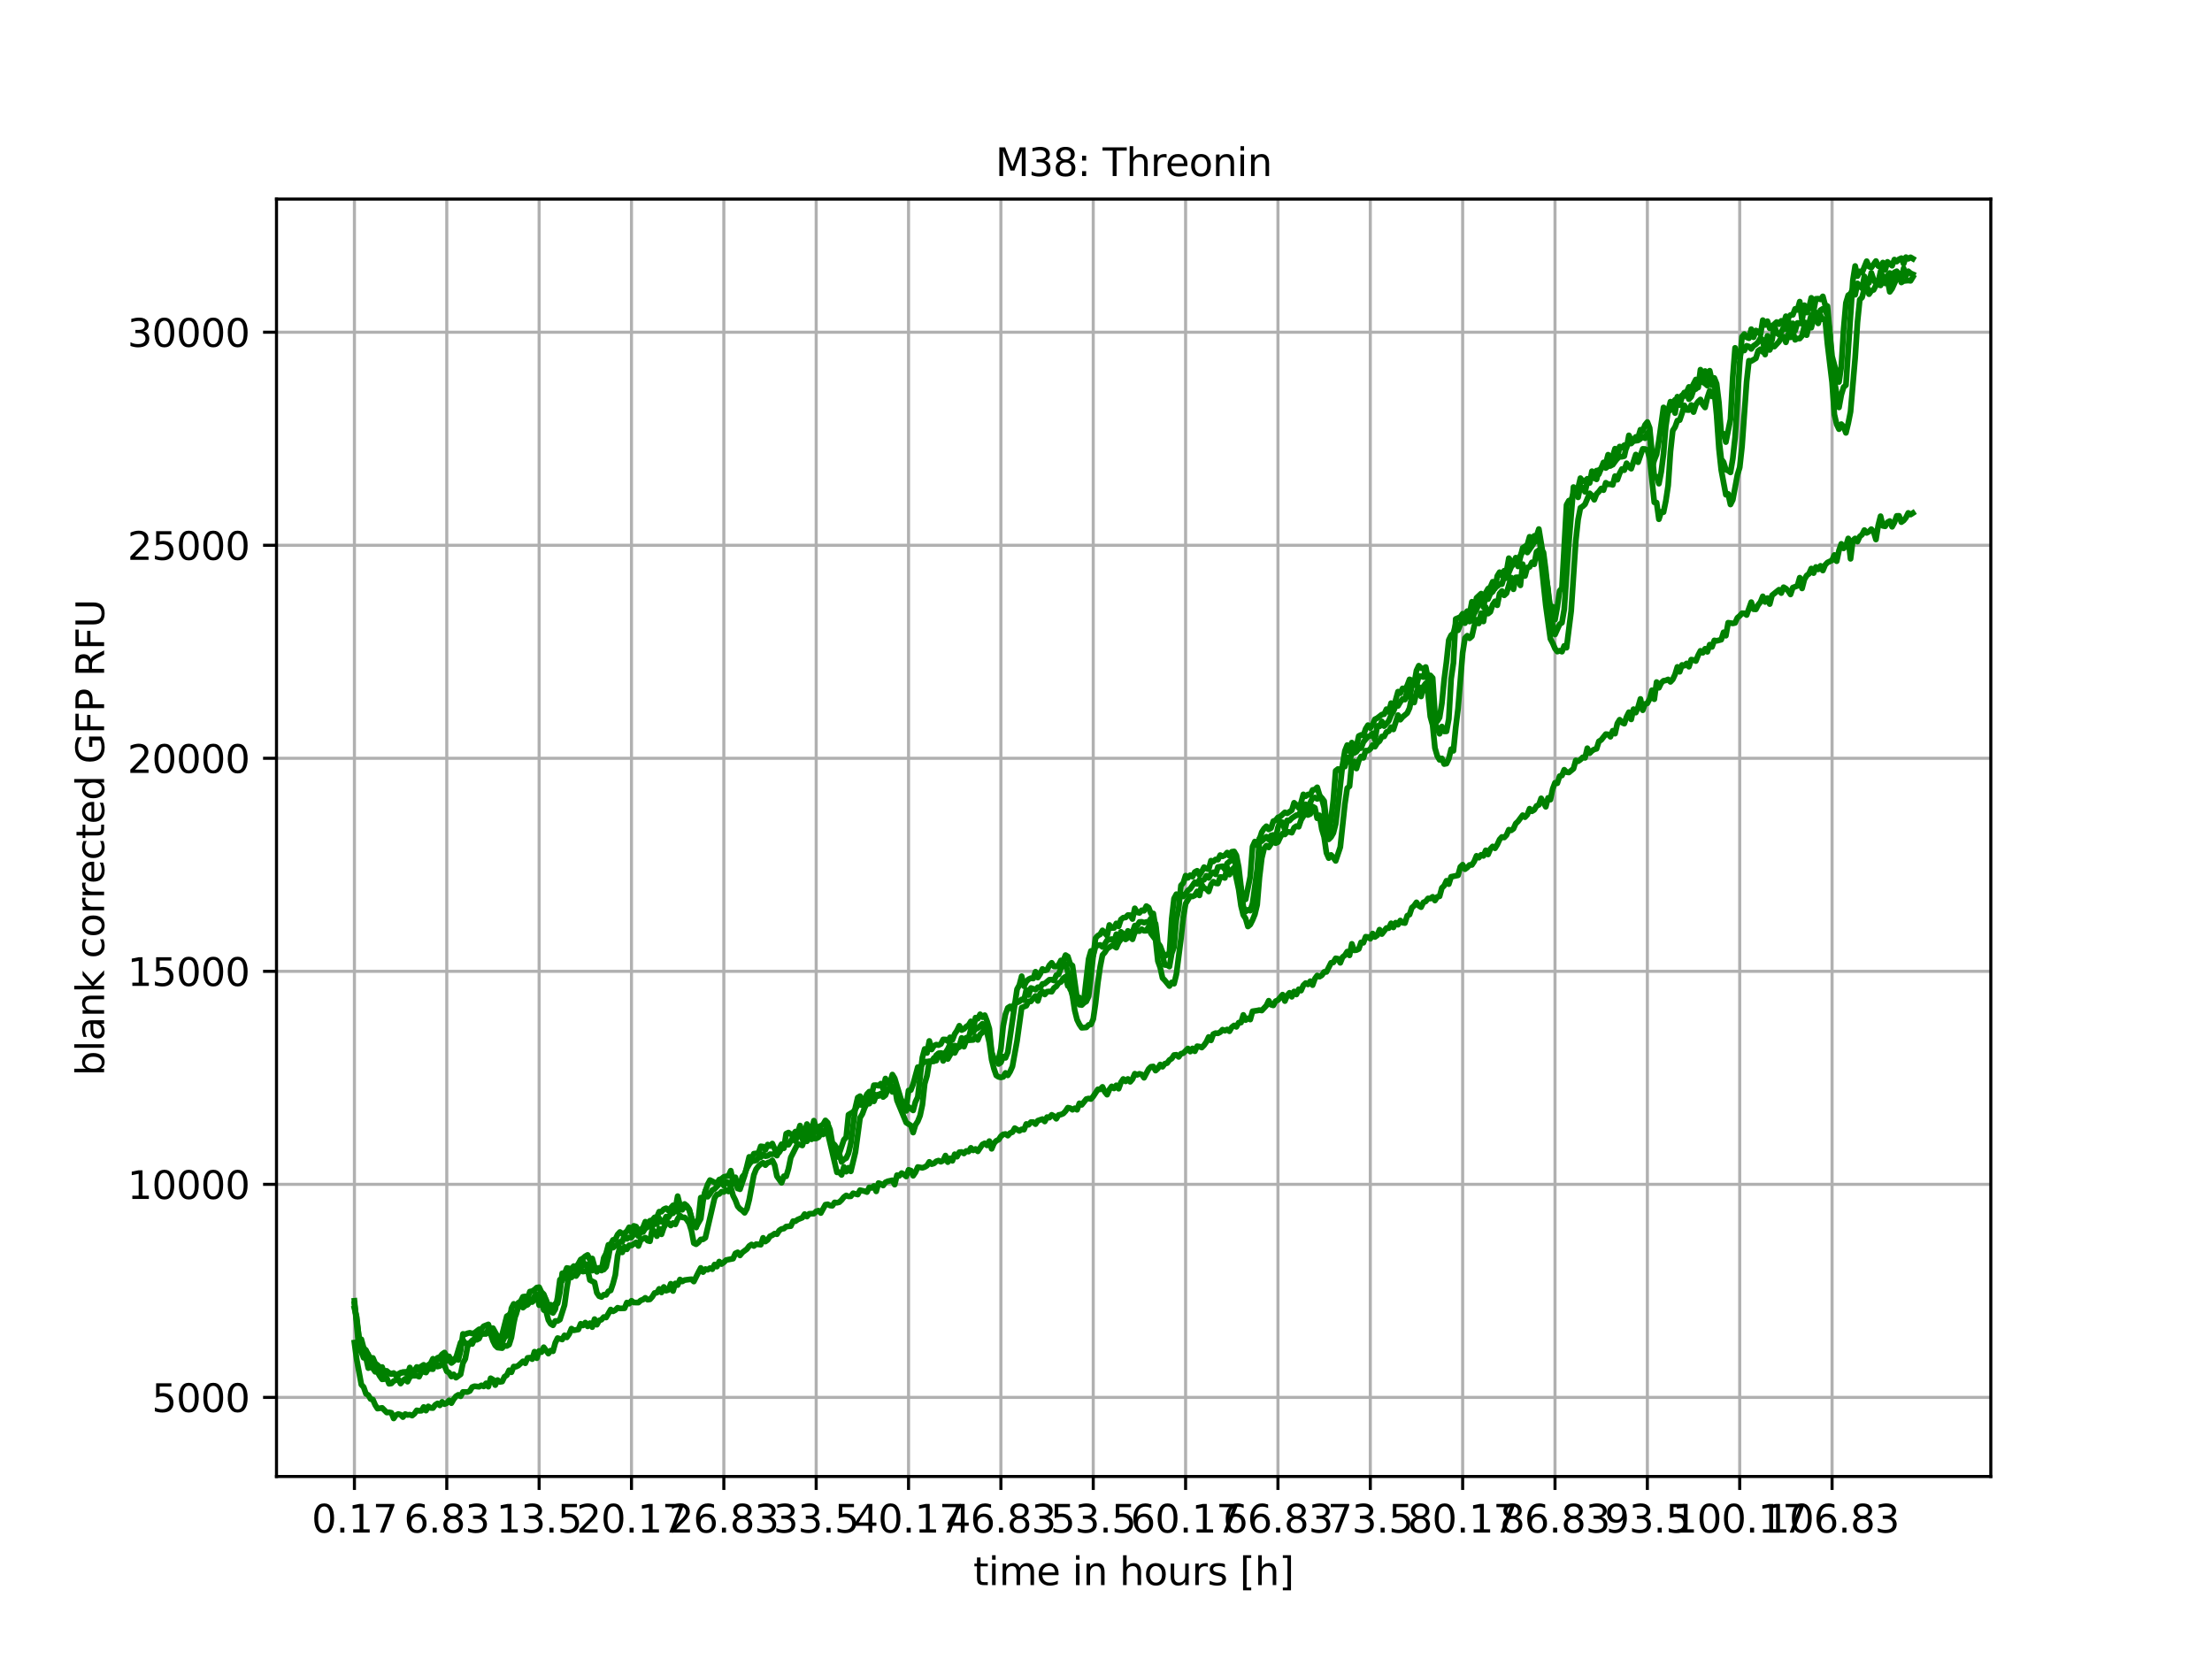 <?xml version="1.0" encoding="utf-8" standalone="no"?>
<!DOCTYPE svg PUBLIC "-//W3C//DTD SVG 1.1//EN"
  "http://www.w3.org/Graphics/SVG/1.1/DTD/svg11.dtd">
<svg xmlns:xlink="http://www.w3.org/1999/xlink" width="576pt" height="432pt" viewBox="0 0 576 432" xmlns="http://www.w3.org/2000/svg" version="1.1">
 <defs>
  <style type="text/css">*{stroke-linejoin: round; stroke-linecap: butt}</style>
 </defs>
 <g id="figure_1">
  <g id="patch_1">
   <path d="M 0 432 
L 576 432 
L 576 0 
L 0 0 
z
" style="fill: #ffffff"/>
  </g>
  <g id="axes_1">
   <g id="patch_2">
    <path d="M 72 384.48 
L 518.4 384.48 
L 518.4 51.84 
L 72 51.84 
z
" style="fill: #ffffff"/>
   </g>
   <g id="matplotlib.axis_1">
    <g id="xtick_1">
     <g id="line2d_1">
      <path d="M 92.291 384.48 
L 92.291 51.84 
" clip-path="url(#pdde28e2793)" style="fill: none; stroke: #b0b0b0; stroke-width: 0.8; stroke-linecap: square"/>
     </g>
     <g id="line2d_2">
      <defs>
       <path id="md110ea5eaf" d="M 0 0 
L 0 3.5 
" style="stroke: #000000; stroke-width: 0.8"/>
      </defs>
      <g>
       <use xlink:href="#md110ea5eaf" x="92.291" y="384.48" style="stroke: #000000; stroke-width: 0.8"/>
      </g>
     </g>
     <g id="text_1">
      <!-- 0.17 -->
      <g transform="translate(81.158 399.078) scale(0.1 -0.1)">
       <defs>
        <path id="DejaVuSans-30" d="M 2034 4250 
Q 1547 4250 1301 3770 
Q 1056 3291 1056 2328 
Q 1056 1369 1301 889 
Q 1547 409 2034 409 
Q 2525 409 2770 889 
Q 3016 1369 3016 2328 
Q 3016 3291 2770 3770 
Q 2525 4250 2034 4250 
z
M 2034 4750 
Q 2819 4750 3233 4129 
Q 3647 3509 3647 2328 
Q 3647 1150 3233 529 
Q 2819 -91 2034 -91 
Q 1250 -91 836 529 
Q 422 1150 422 2328 
Q 422 3509 836 4129 
Q 1250 4750 2034 4750 
z
" transform="scale(0.016)"/>
        <path id="DejaVuSans-2e" d="M 684 794 
L 1344 794 
L 1344 0 
L 684 0 
L 684 794 
z
" transform="scale(0.016)"/>
        <path id="DejaVuSans-31" d="M 794 531 
L 1825 531 
L 1825 4091 
L 703 3866 
L 703 4441 
L 1819 4666 
L 2450 4666 
L 2450 531 
L 3481 531 
L 3481 0 
L 794 0 
L 794 531 
z
" transform="scale(0.016)"/>
        <path id="DejaVuSans-37" d="M 525 4666 
L 3525 4666 
L 3525 4397 
L 1831 0 
L 1172 0 
L 2766 4134 
L 525 4134 
L 525 4666 
z
" transform="scale(0.016)"/>
       </defs>
       <use xlink:href="#DejaVuSans-30"/>
       <use xlink:href="#DejaVuSans-2e" x="63.623"/>
       <use xlink:href="#DejaVuSans-31" x="95.41"/>
       <use xlink:href="#DejaVuSans-37" x="159.033"/>
      </g>
     </g>
    </g>
    <g id="xtick_2">
     <g id="line2d_3">
      <path d="M 116.339 384.48 
L 116.339 51.84 
" clip-path="url(#pdde28e2793)" style="fill: none; stroke: #b0b0b0; stroke-width: 0.8; stroke-linecap: square"/>
     </g>
     <g id="line2d_4">
      <g>
       <use xlink:href="#md110ea5eaf" x="116.339" y="384.48" style="stroke: #000000; stroke-width: 0.8"/>
      </g>
     </g>
     <g id="text_2">
      <!-- 6.83 -->
      <g transform="translate(105.207 399.078) scale(0.1 -0.1)">
       <defs>
        <path id="DejaVuSans-36" d="M 2113 2584 
Q 1688 2584 1439 2293 
Q 1191 2003 1191 1497 
Q 1191 994 1439 701 
Q 1688 409 2113 409 
Q 2538 409 2786 701 
Q 3034 994 3034 1497 
Q 3034 2003 2786 2293 
Q 2538 2584 2113 2584 
z
M 3366 4563 
L 3366 3988 
Q 3128 4100 2886 4159 
Q 2644 4219 2406 4219 
Q 1781 4219 1451 3797 
Q 1122 3375 1075 2522 
Q 1259 2794 1537 2939 
Q 1816 3084 2150 3084 
Q 2853 3084 3261 2657 
Q 3669 2231 3669 1497 
Q 3669 778 3244 343 
Q 2819 -91 2113 -91 
Q 1303 -91 875 529 
Q 447 1150 447 2328 
Q 447 3434 972 4092 
Q 1497 4750 2381 4750 
Q 2619 4750 2861 4703 
Q 3103 4656 3366 4563 
z
" transform="scale(0.016)"/>
        <path id="DejaVuSans-38" d="M 2034 2216 
Q 1584 2216 1326 1975 
Q 1069 1734 1069 1313 
Q 1069 891 1326 650 
Q 1584 409 2034 409 
Q 2484 409 2743 651 
Q 3003 894 3003 1313 
Q 3003 1734 2745 1975 
Q 2488 2216 2034 2216 
z
M 1403 2484 
Q 997 2584 770 2862 
Q 544 3141 544 3541 
Q 544 4100 942 4425 
Q 1341 4750 2034 4750 
Q 2731 4750 3128 4425 
Q 3525 4100 3525 3541 
Q 3525 3141 3298 2862 
Q 3072 2584 2669 2484 
Q 3125 2378 3379 2068 
Q 3634 1759 3634 1313 
Q 3634 634 3220 271 
Q 2806 -91 2034 -91 
Q 1263 -91 848 271 
Q 434 634 434 1313 
Q 434 1759 690 2068 
Q 947 2378 1403 2484 
z
M 1172 3481 
Q 1172 3119 1398 2916 
Q 1625 2713 2034 2713 
Q 2441 2713 2670 2916 
Q 2900 3119 2900 3481 
Q 2900 3844 2670 4047 
Q 2441 4250 2034 4250 
Q 1625 4250 1398 4047 
Q 1172 3844 1172 3481 
z
" transform="scale(0.016)"/>
        <path id="DejaVuSans-33" d="M 2597 2516 
Q 3050 2419 3304 2112 
Q 3559 1806 3559 1356 
Q 3559 666 3084 287 
Q 2609 -91 1734 -91 
Q 1441 -91 1130 -33 
Q 819 25 488 141 
L 488 750 
Q 750 597 1062 519 
Q 1375 441 1716 441 
Q 2309 441 2620 675 
Q 2931 909 2931 1356 
Q 2931 1769 2642 2001 
Q 2353 2234 1838 2234 
L 1294 2234 
L 1294 2753 
L 1863 2753 
Q 2328 2753 2575 2939 
Q 2822 3125 2822 3475 
Q 2822 3834 2567 4026 
Q 2313 4219 1838 4219 
Q 1578 4219 1281 4162 
Q 984 4106 628 3988 
L 628 4550 
Q 988 4650 1302 4700 
Q 1616 4750 1894 4750 
Q 2613 4750 3031 4423 
Q 3450 4097 3450 3541 
Q 3450 3153 3228 2886 
Q 3006 2619 2597 2516 
z
" transform="scale(0.016)"/>
       </defs>
       <use xlink:href="#DejaVuSans-36"/>
       <use xlink:href="#DejaVuSans-2e" x="63.623"/>
       <use xlink:href="#DejaVuSans-38" x="95.41"/>
       <use xlink:href="#DejaVuSans-33" x="159.033"/>
      </g>
     </g>
    </g>
    <g id="xtick_3">
     <g id="line2d_5">
      <path d="M 140.388 384.48 
L 140.388 51.84 
" clip-path="url(#pdde28e2793)" style="fill: none; stroke: #b0b0b0; stroke-width: 0.8; stroke-linecap: square"/>
     </g>
     <g id="line2d_6">
      <g>
       <use xlink:href="#md110ea5eaf" x="140.388" y="384.48" style="stroke: #000000; stroke-width: 0.8"/>
      </g>
     </g>
     <g id="text_3">
      <!-- 13.5 -->
      <g transform="translate(129.255 399.078) scale(0.1 -0.1)">
       <defs>
        <path id="DejaVuSans-35" d="M 691 4666 
L 3169 4666 
L 3169 4134 
L 1269 4134 
L 1269 2991 
Q 1406 3038 1543 3061 
Q 1681 3084 1819 3084 
Q 2600 3084 3056 2656 
Q 3513 2228 3513 1497 
Q 3513 744 3044 326 
Q 2575 -91 1722 -91 
Q 1428 -91 1123 -41 
Q 819 9 494 109 
L 494 744 
Q 775 591 1075 516 
Q 1375 441 1709 441 
Q 2250 441 2565 725 
Q 2881 1009 2881 1497 
Q 2881 1984 2565 2268 
Q 2250 2553 1709 2553 
Q 1456 2553 1204 2497 
Q 953 2441 691 2322 
L 691 4666 
z
" transform="scale(0.016)"/>
       </defs>
       <use xlink:href="#DejaVuSans-31"/>
       <use xlink:href="#DejaVuSans-33" x="63.623"/>
       <use xlink:href="#DejaVuSans-2e" x="127.246"/>
       <use xlink:href="#DejaVuSans-35" x="159.033"/>
      </g>
     </g>
    </g>
    <g id="xtick_4">
     <g id="line2d_7">
      <path d="M 164.436 384.48 
L 164.436 51.84 
" clip-path="url(#pdde28e2793)" style="fill: none; stroke: #b0b0b0; stroke-width: 0.8; stroke-linecap: square"/>
     </g>
     <g id="line2d_8">
      <g>
       <use xlink:href="#md110ea5eaf" x="164.436" y="384.48" style="stroke: #000000; stroke-width: 0.8"/>
      </g>
     </g>
     <g id="text_4">
      <!-- 20.17 -->
      <g transform="translate(150.122 399.078) scale(0.1 -0.1)">
       <defs>
        <path id="DejaVuSans-32" d="M 1228 531 
L 3431 531 
L 3431 0 
L 469 0 
L 469 531 
Q 828 903 1448 1529 
Q 2069 2156 2228 2338 
Q 2531 2678 2651 2914 
Q 2772 3150 2772 3378 
Q 2772 3750 2511 3984 
Q 2250 4219 1831 4219 
Q 1534 4219 1204 4116 
Q 875 4013 500 3803 
L 500 4441 
Q 881 4594 1212 4672 
Q 1544 4750 1819 4750 
Q 2544 4750 2975 4387 
Q 3406 4025 3406 3419 
Q 3406 3131 3298 2873 
Q 3191 2616 2906 2266 
Q 2828 2175 2409 1742 
Q 1991 1309 1228 531 
z
" transform="scale(0.016)"/>
       </defs>
       <use xlink:href="#DejaVuSans-32"/>
       <use xlink:href="#DejaVuSans-30" x="63.623"/>
       <use xlink:href="#DejaVuSans-2e" x="127.246"/>
       <use xlink:href="#DejaVuSans-31" x="159.033"/>
       <use xlink:href="#DejaVuSans-37" x="222.656"/>
      </g>
     </g>
    </g>
    <g id="xtick_5">
     <g id="line2d_9">
      <path d="M 188.485 384.48 
L 188.485 51.84 
" clip-path="url(#pdde28e2793)" style="fill: none; stroke: #b0b0b0; stroke-width: 0.8; stroke-linecap: square"/>
     </g>
     <g id="line2d_10">
      <g>
       <use xlink:href="#md110ea5eaf" x="188.485" y="384.48" style="stroke: #000000; stroke-width: 0.8"/>
      </g>
     </g>
     <g id="text_5">
      <!-- 26.83 -->
      <g transform="translate(174.171 399.078) scale(0.1 -0.1)">
       <use xlink:href="#DejaVuSans-32"/>
       <use xlink:href="#DejaVuSans-36" x="63.623"/>
       <use xlink:href="#DejaVuSans-2e" x="127.246"/>
       <use xlink:href="#DejaVuSans-38" x="159.033"/>
       <use xlink:href="#DejaVuSans-33" x="222.656"/>
      </g>
     </g>
    </g>
    <g id="xtick_6">
     <g id="line2d_11">
      <path d="M 212.533 384.48 
L 212.533 51.84 
" clip-path="url(#pdde28e2793)" style="fill: none; stroke: #b0b0b0; stroke-width: 0.8; stroke-linecap: square"/>
     </g>
     <g id="line2d_12">
      <g>
       <use xlink:href="#md110ea5eaf" x="212.533" y="384.48" style="stroke: #000000; stroke-width: 0.8"/>
      </g>
     </g>
     <g id="text_6">
      <!-- 33.5 -->
      <g transform="translate(201.401 399.078) scale(0.1 -0.1)">
       <use xlink:href="#DejaVuSans-33"/>
       <use xlink:href="#DejaVuSans-33" x="63.623"/>
       <use xlink:href="#DejaVuSans-2e" x="127.246"/>
       <use xlink:href="#DejaVuSans-35" x="159.033"/>
      </g>
     </g>
    </g>
    <g id="xtick_7">
     <g id="line2d_13">
      <path d="M 236.582 384.48 
L 236.582 51.84 
" clip-path="url(#pdde28e2793)" style="fill: none; stroke: #b0b0b0; stroke-width: 0.8; stroke-linecap: square"/>
     </g>
     <g id="line2d_14">
      <g>
       <use xlink:href="#md110ea5eaf" x="236.582" y="384.48" style="stroke: #000000; stroke-width: 0.8"/>
      </g>
     </g>
     <g id="text_7">
      <!-- 40.17 -->
      <g transform="translate(222.268 399.078) scale(0.1 -0.1)">
       <defs>
        <path id="DejaVuSans-34" d="M 2419 4116 
L 825 1625 
L 2419 1625 
L 2419 4116 
z
M 2253 4666 
L 3047 4666 
L 3047 1625 
L 3713 1625 
L 3713 1100 
L 3047 1100 
L 3047 0 
L 2419 0 
L 2419 1100 
L 313 1100 
L 313 1709 
L 2253 4666 
z
" transform="scale(0.016)"/>
       </defs>
       <use xlink:href="#DejaVuSans-34"/>
       <use xlink:href="#DejaVuSans-30" x="63.623"/>
       <use xlink:href="#DejaVuSans-2e" x="127.246"/>
       <use xlink:href="#DejaVuSans-31" x="159.033"/>
       <use xlink:href="#DejaVuSans-37" x="222.656"/>
      </g>
     </g>
    </g>
    <g id="xtick_8">
     <g id="line2d_15">
      <path d="M 260.63 384.48 
L 260.63 51.84 
" clip-path="url(#pdde28e2793)" style="fill: none; stroke: #b0b0b0; stroke-width: 0.8; stroke-linecap: square"/>
     </g>
     <g id="line2d_16">
      <g>
       <use xlink:href="#md110ea5eaf" x="260.63" y="384.48" style="stroke: #000000; stroke-width: 0.8"/>
      </g>
     </g>
     <g id="text_8">
      <!-- 46.83 -->
      <g transform="translate(246.316 399.078) scale(0.1 -0.1)">
       <use xlink:href="#DejaVuSans-34"/>
       <use xlink:href="#DejaVuSans-36" x="63.623"/>
       <use xlink:href="#DejaVuSans-2e" x="127.246"/>
       <use xlink:href="#DejaVuSans-38" x="159.033"/>
       <use xlink:href="#DejaVuSans-33" x="222.656"/>
      </g>
     </g>
    </g>
    <g id="xtick_9">
     <g id="line2d_17">
      <path d="M 284.679 384.48 
L 284.679 51.84 
" clip-path="url(#pdde28e2793)" style="fill: none; stroke: #b0b0b0; stroke-width: 0.8; stroke-linecap: square"/>
     </g>
     <g id="line2d_18">
      <g>
       <use xlink:href="#md110ea5eaf" x="284.679" y="384.48" style="stroke: #000000; stroke-width: 0.8"/>
      </g>
     </g>
     <g id="text_9">
      <!-- 53.5 -->
      <g transform="translate(273.546 399.078) scale(0.1 -0.1)">
       <use xlink:href="#DejaVuSans-35"/>
       <use xlink:href="#DejaVuSans-33" x="63.623"/>
       <use xlink:href="#DejaVuSans-2e" x="127.246"/>
       <use xlink:href="#DejaVuSans-35" x="159.033"/>
      </g>
     </g>
    </g>
    <g id="xtick_10">
     <g id="line2d_19">
      <path d="M 308.727 384.48 
L 308.727 51.84 
" clip-path="url(#pdde28e2793)" style="fill: none; stroke: #b0b0b0; stroke-width: 0.8; stroke-linecap: square"/>
     </g>
     <g id="line2d_20">
      <g>
       <use xlink:href="#md110ea5eaf" x="308.727" y="384.48" style="stroke: #000000; stroke-width: 0.8"/>
      </g>
     </g>
     <g id="text_10">
      <!-- 60.17 -->
      <g transform="translate(294.413 399.078) scale(0.1 -0.1)">
       <use xlink:href="#DejaVuSans-36"/>
       <use xlink:href="#DejaVuSans-30" x="63.623"/>
       <use xlink:href="#DejaVuSans-2e" x="127.246"/>
       <use xlink:href="#DejaVuSans-31" x="159.033"/>
       <use xlink:href="#DejaVuSans-37" x="222.656"/>
      </g>
     </g>
    </g>
    <g id="xtick_11">
     <g id="line2d_21">
      <path d="M 332.776 384.48 
L 332.776 51.84 
" clip-path="url(#pdde28e2793)" style="fill: none; stroke: #b0b0b0; stroke-width: 0.8; stroke-linecap: square"/>
     </g>
     <g id="line2d_22">
      <g>
       <use xlink:href="#md110ea5eaf" x="332.776" y="384.48" style="stroke: #000000; stroke-width: 0.8"/>
      </g>
     </g>
     <g id="text_11">
      <!-- 66.83 -->
      <g transform="translate(318.462 399.078) scale(0.1 -0.1)">
       <use xlink:href="#DejaVuSans-36"/>
       <use xlink:href="#DejaVuSans-36" x="63.623"/>
       <use xlink:href="#DejaVuSans-2e" x="127.246"/>
       <use xlink:href="#DejaVuSans-38" x="159.033"/>
       <use xlink:href="#DejaVuSans-33" x="222.656"/>
      </g>
     </g>
    </g>
    <g id="xtick_12">
     <g id="line2d_23">
      <path d="M 356.824 384.48 
L 356.824 51.84 
" clip-path="url(#pdde28e2793)" style="fill: none; stroke: #b0b0b0; stroke-width: 0.8; stroke-linecap: square"/>
     </g>
     <g id="line2d_24">
      <g>
       <use xlink:href="#md110ea5eaf" x="356.824" y="384.48" style="stroke: #000000; stroke-width: 0.8"/>
      </g>
     </g>
     <g id="text_12">
      <!-- 73.5 -->
      <g transform="translate(345.691 399.078) scale(0.1 -0.1)">
       <use xlink:href="#DejaVuSans-37"/>
       <use xlink:href="#DejaVuSans-33" x="63.623"/>
       <use xlink:href="#DejaVuSans-2e" x="127.246"/>
       <use xlink:href="#DejaVuSans-35" x="159.033"/>
      </g>
     </g>
    </g>
    <g id="xtick_13">
     <g id="line2d_25">
      <path d="M 380.873 384.48 
L 380.873 51.84 
" clip-path="url(#pdde28e2793)" style="fill: none; stroke: #b0b0b0; stroke-width: 0.8; stroke-linecap: square"/>
     </g>
     <g id="line2d_26">
      <g>
       <use xlink:href="#md110ea5eaf" x="380.873" y="384.48" style="stroke: #000000; stroke-width: 0.8"/>
      </g>
     </g>
     <g id="text_13">
      <!-- 80.17 -->
      <g transform="translate(366.559 399.078) scale(0.1 -0.1)">
       <use xlink:href="#DejaVuSans-38"/>
       <use xlink:href="#DejaVuSans-30" x="63.623"/>
       <use xlink:href="#DejaVuSans-2e" x="127.246"/>
       <use xlink:href="#DejaVuSans-31" x="159.033"/>
       <use xlink:href="#DejaVuSans-37" x="222.656"/>
      </g>
     </g>
    </g>
    <g id="xtick_14">
     <g id="line2d_27">
      <path d="M 404.921 384.48 
L 404.921 51.84 
" clip-path="url(#pdde28e2793)" style="fill: none; stroke: #b0b0b0; stroke-width: 0.8; stroke-linecap: square"/>
     </g>
     <g id="line2d_28">
      <g>
       <use xlink:href="#md110ea5eaf" x="404.921" y="384.48" style="stroke: #000000; stroke-width: 0.8"/>
      </g>
     </g>
     <g id="text_14">
      <!-- 86.83 -->
      <g transform="translate(390.607 399.078) scale(0.1 -0.1)">
       <use xlink:href="#DejaVuSans-38"/>
       <use xlink:href="#DejaVuSans-36" x="63.623"/>
       <use xlink:href="#DejaVuSans-2e" x="127.246"/>
       <use xlink:href="#DejaVuSans-38" x="159.033"/>
       <use xlink:href="#DejaVuSans-33" x="222.656"/>
      </g>
     </g>
    </g>
    <g id="xtick_15">
     <g id="line2d_29">
      <path d="M 428.97 384.48 
L 428.97 51.84 
" clip-path="url(#pdde28e2793)" style="fill: none; stroke: #b0b0b0; stroke-width: 0.8; stroke-linecap: square"/>
     </g>
     <g id="line2d_30">
      <g>
       <use xlink:href="#md110ea5eaf" x="428.97" y="384.48" style="stroke: #000000; stroke-width: 0.8"/>
      </g>
     </g>
     <g id="text_15">
      <!-- 93.5 -->
      <g transform="translate(417.837 399.078) scale(0.1 -0.1)">
       <defs>
        <path id="DejaVuSans-39" d="M 703 97 
L 703 672 
Q 941 559 1184 500 
Q 1428 441 1663 441 
Q 2288 441 2617 861 
Q 2947 1281 2994 2138 
Q 2813 1869 2534 1725 
Q 2256 1581 1919 1581 
Q 1219 1581 811 2004 
Q 403 2428 403 3163 
Q 403 3881 828 4315 
Q 1253 4750 1959 4750 
Q 2769 4750 3195 4129 
Q 3622 3509 3622 2328 
Q 3622 1225 3098 567 
Q 2575 -91 1691 -91 
Q 1453 -91 1209 -44 
Q 966 3 703 97 
z
M 1959 2075 
Q 2384 2075 2632 2365 
Q 2881 2656 2881 3163 
Q 2881 3666 2632 3958 
Q 2384 4250 1959 4250 
Q 1534 4250 1286 3958 
Q 1038 3666 1038 3163 
Q 1038 2656 1286 2365 
Q 1534 2075 1959 2075 
z
" transform="scale(0.016)"/>
       </defs>
       <use xlink:href="#DejaVuSans-39"/>
       <use xlink:href="#DejaVuSans-33" x="63.623"/>
       <use xlink:href="#DejaVuSans-2e" x="127.246"/>
       <use xlink:href="#DejaVuSans-35" x="159.033"/>
      </g>
     </g>
    </g>
    <g id="xtick_16">
     <g id="line2d_31">
      <path d="M 453.018 384.48 
L 453.018 51.84 
" clip-path="url(#pdde28e2793)" style="fill: none; stroke: #b0b0b0; stroke-width: 0.8; stroke-linecap: square"/>
     </g>
     <g id="line2d_32">
      <g>
       <use xlink:href="#md110ea5eaf" x="453.018" y="384.48" style="stroke: #000000; stroke-width: 0.8"/>
      </g>
     </g>
     <g id="text_16">
      <!-- 100.17 -->
      <g transform="translate(435.523 399.078) scale(0.1 -0.1)">
       <use xlink:href="#DejaVuSans-31"/>
       <use xlink:href="#DejaVuSans-30" x="63.623"/>
       <use xlink:href="#DejaVuSans-30" x="127.246"/>
       <use xlink:href="#DejaVuSans-2e" x="190.869"/>
       <use xlink:href="#DejaVuSans-31" x="222.656"/>
       <use xlink:href="#DejaVuSans-37" x="286.279"/>
      </g>
     </g>
    </g>
    <g id="xtick_17">
     <g id="line2d_33">
      <path d="M 477.067 384.48 
L 477.067 51.84 
" clip-path="url(#pdde28e2793)" style="fill: none; stroke: #b0b0b0; stroke-width: 0.8; stroke-linecap: square"/>
     </g>
     <g id="line2d_34">
      <g>
       <use xlink:href="#md110ea5eaf" x="477.067" y="384.48" style="stroke: #000000; stroke-width: 0.8"/>
      </g>
     </g>
     <g id="text_17">
      <!-- 106.83 -->
      <g transform="translate(459.571 399.078) scale(0.1 -0.1)">
       <use xlink:href="#DejaVuSans-31"/>
       <use xlink:href="#DejaVuSans-30" x="63.623"/>
       <use xlink:href="#DejaVuSans-36" x="127.246"/>
       <use xlink:href="#DejaVuSans-2e" x="190.869"/>
       <use xlink:href="#DejaVuSans-38" x="222.656"/>
       <use xlink:href="#DejaVuSans-33" x="286.279"/>
      </g>
     </g>
    </g>
    <g id="text_18">
     <!-- time in hours [h] -->
     <g transform="translate(253.452 412.757) scale(0.1 -0.1)">
      <defs>
       <path id="DejaVuSans-74" d="M 1172 4494 
L 1172 3500 
L 2356 3500 
L 2356 3053 
L 1172 3053 
L 1172 1153 
Q 1172 725 1289 603 
Q 1406 481 1766 481 
L 2356 481 
L 2356 0 
L 1766 0 
Q 1100 0 847 248 
Q 594 497 594 1153 
L 594 3053 
L 172 3053 
L 172 3500 
L 594 3500 
L 594 4494 
L 1172 4494 
z
" transform="scale(0.016)"/>
       <path id="DejaVuSans-69" d="M 603 3500 
L 1178 3500 
L 1178 0 
L 603 0 
L 603 3500 
z
M 603 4863 
L 1178 4863 
L 1178 4134 
L 603 4134 
L 603 4863 
z
" transform="scale(0.016)"/>
       <path id="DejaVuSans-6d" d="M 3328 2828 
Q 3544 3216 3844 3400 
Q 4144 3584 4550 3584 
Q 5097 3584 5394 3201 
Q 5691 2819 5691 2113 
L 5691 0 
L 5113 0 
L 5113 2094 
Q 5113 2597 4934 2840 
Q 4756 3084 4391 3084 
Q 3944 3084 3684 2787 
Q 3425 2491 3425 1978 
L 3425 0 
L 2847 0 
L 2847 2094 
Q 2847 2600 2669 2842 
Q 2491 3084 2119 3084 
Q 1678 3084 1418 2786 
Q 1159 2488 1159 1978 
L 1159 0 
L 581 0 
L 581 3500 
L 1159 3500 
L 1159 2956 
Q 1356 3278 1631 3431 
Q 1906 3584 2284 3584 
Q 2666 3584 2933 3390 
Q 3200 3197 3328 2828 
z
" transform="scale(0.016)"/>
       <path id="DejaVuSans-65" d="M 3597 1894 
L 3597 1613 
L 953 1613 
Q 991 1019 1311 708 
Q 1631 397 2203 397 
Q 2534 397 2845 478 
Q 3156 559 3463 722 
L 3463 178 
Q 3153 47 2828 -22 
Q 2503 -91 2169 -91 
Q 1331 -91 842 396 
Q 353 884 353 1716 
Q 353 2575 817 3079 
Q 1281 3584 2069 3584 
Q 2775 3584 3186 3129 
Q 3597 2675 3597 1894 
z
M 3022 2063 
Q 3016 2534 2758 2815 
Q 2500 3097 2075 3097 
Q 1594 3097 1305 2825 
Q 1016 2553 972 2059 
L 3022 2063 
z
" transform="scale(0.016)"/>
       <path id="DejaVuSans-20" transform="scale(0.016)"/>
       <path id="DejaVuSans-6e" d="M 3513 2113 
L 3513 0 
L 2938 0 
L 2938 2094 
Q 2938 2591 2744 2837 
Q 2550 3084 2163 3084 
Q 1697 3084 1428 2787 
Q 1159 2491 1159 1978 
L 1159 0 
L 581 0 
L 581 3500 
L 1159 3500 
L 1159 2956 
Q 1366 3272 1645 3428 
Q 1925 3584 2291 3584 
Q 2894 3584 3203 3211 
Q 3513 2838 3513 2113 
z
" transform="scale(0.016)"/>
       <path id="DejaVuSans-68" d="M 3513 2113 
L 3513 0 
L 2938 0 
L 2938 2094 
Q 2938 2591 2744 2837 
Q 2550 3084 2163 3084 
Q 1697 3084 1428 2787 
Q 1159 2491 1159 1978 
L 1159 0 
L 581 0 
L 581 4863 
L 1159 4863 
L 1159 2956 
Q 1366 3272 1645 3428 
Q 1925 3584 2291 3584 
Q 2894 3584 3203 3211 
Q 3513 2838 3513 2113 
z
" transform="scale(0.016)"/>
       <path id="DejaVuSans-6f" d="M 1959 3097 
Q 1497 3097 1228 2736 
Q 959 2375 959 1747 
Q 959 1119 1226 758 
Q 1494 397 1959 397 
Q 2419 397 2687 759 
Q 2956 1122 2956 1747 
Q 2956 2369 2687 2733 
Q 2419 3097 1959 3097 
z
M 1959 3584 
Q 2709 3584 3137 3096 
Q 3566 2609 3566 1747 
Q 3566 888 3137 398 
Q 2709 -91 1959 -91 
Q 1206 -91 779 398 
Q 353 888 353 1747 
Q 353 2609 779 3096 
Q 1206 3584 1959 3584 
z
" transform="scale(0.016)"/>
       <path id="DejaVuSans-75" d="M 544 1381 
L 544 3500 
L 1119 3500 
L 1119 1403 
Q 1119 906 1312 657 
Q 1506 409 1894 409 
Q 2359 409 2629 706 
Q 2900 1003 2900 1516 
L 2900 3500 
L 3475 3500 
L 3475 0 
L 2900 0 
L 2900 538 
Q 2691 219 2414 64 
Q 2138 -91 1772 -91 
Q 1169 -91 856 284 
Q 544 659 544 1381 
z
M 1991 3584 
L 1991 3584 
z
" transform="scale(0.016)"/>
       <path id="DejaVuSans-72" d="M 2631 2963 
Q 2534 3019 2420 3045 
Q 2306 3072 2169 3072 
Q 1681 3072 1420 2755 
Q 1159 2438 1159 1844 
L 1159 0 
L 581 0 
L 581 3500 
L 1159 3500 
L 1159 2956 
Q 1341 3275 1631 3429 
Q 1922 3584 2338 3584 
Q 2397 3584 2469 3576 
Q 2541 3569 2628 3553 
L 2631 2963 
z
" transform="scale(0.016)"/>
       <path id="DejaVuSans-73" d="M 2834 3397 
L 2834 2853 
Q 2591 2978 2328 3040 
Q 2066 3103 1784 3103 
Q 1356 3103 1142 2972 
Q 928 2841 928 2578 
Q 928 2378 1081 2264 
Q 1234 2150 1697 2047 
L 1894 2003 
Q 2506 1872 2764 1633 
Q 3022 1394 3022 966 
Q 3022 478 2636 193 
Q 2250 -91 1575 -91 
Q 1294 -91 989 -36 
Q 684 19 347 128 
L 347 722 
Q 666 556 975 473 
Q 1284 391 1588 391 
Q 1994 391 2212 530 
Q 2431 669 2431 922 
Q 2431 1156 2273 1281 
Q 2116 1406 1581 1522 
L 1381 1569 
Q 847 1681 609 1914 
Q 372 2147 372 2553 
Q 372 3047 722 3315 
Q 1072 3584 1716 3584 
Q 2034 3584 2315 3537 
Q 2597 3491 2834 3397 
z
" transform="scale(0.016)"/>
       <path id="DejaVuSans-5b" d="M 550 4863 
L 1875 4863 
L 1875 4416 
L 1125 4416 
L 1125 -397 
L 1875 -397 
L 1875 -844 
L 550 -844 
L 550 4863 
z
" transform="scale(0.016)"/>
       <path id="DejaVuSans-5d" d="M 1947 4863 
L 1947 -844 
L 622 -844 
L 622 -397 
L 1369 -397 
L 1369 4416 
L 622 4416 
L 622 4863 
L 1947 4863 
z
" transform="scale(0.016)"/>
      </defs>
      <use xlink:href="#DejaVuSans-74"/>
      <use xlink:href="#DejaVuSans-69" x="39.209"/>
      <use xlink:href="#DejaVuSans-6d" x="66.992"/>
      <use xlink:href="#DejaVuSans-65" x="164.404"/>
      <use xlink:href="#DejaVuSans-20" x="225.928"/>
      <use xlink:href="#DejaVuSans-69" x="257.715"/>
      <use xlink:href="#DejaVuSans-6e" x="285.498"/>
      <use xlink:href="#DejaVuSans-20" x="348.877"/>
      <use xlink:href="#DejaVuSans-68" x="380.664"/>
      <use xlink:href="#DejaVuSans-6f" x="444.043"/>
      <use xlink:href="#DejaVuSans-75" x="505.225"/>
      <use xlink:href="#DejaVuSans-72" x="568.604"/>
      <use xlink:href="#DejaVuSans-73" x="609.717"/>
      <use xlink:href="#DejaVuSans-20" x="661.816"/>
      <use xlink:href="#DejaVuSans-5b" x="693.604"/>
      <use xlink:href="#DejaVuSans-68" x="732.617"/>
      <use xlink:href="#DejaVuSans-5d" x="795.996"/>
     </g>
    </g>
   </g>
   <g id="matplotlib.axis_2">
    <g id="ytick_1">
     <g id="line2d_35">
      <path d="M 72 363.879 
L 518.4 363.879 
" clip-path="url(#pdde28e2793)" style="fill: none; stroke: #b0b0b0; stroke-width: 0.8; stroke-linecap: square"/>
     </g>
     <g id="line2d_36">
      <defs>
       <path id="m79ec81b2a5" d="M 0 0 
L -3.5 0 
" style="stroke: #000000; stroke-width: 0.8"/>
      </defs>
      <g>
       <use xlink:href="#m79ec81b2a5" x="72" y="363.879" style="stroke: #000000; stroke-width: 0.8"/>
      </g>
     </g>
     <g id="text_19">
      <!-- 5000 -->
      <g transform="translate(39.55 367.678) scale(0.1 -0.1)">
       <use xlink:href="#DejaVuSans-35"/>
       <use xlink:href="#DejaVuSans-30" x="63.623"/>
       <use xlink:href="#DejaVuSans-30" x="127.246"/>
       <use xlink:href="#DejaVuSans-30" x="190.869"/>
      </g>
     </g>
    </g>
    <g id="ytick_2">
     <g id="line2d_37">
      <path d="M 72 308.405 
L 518.4 308.405 
" clip-path="url(#pdde28e2793)" style="fill: none; stroke: #b0b0b0; stroke-width: 0.8; stroke-linecap: square"/>
     </g>
     <g id="line2d_38">
      <g>
       <use xlink:href="#m79ec81b2a5" x="72" y="308.405" style="stroke: #000000; stroke-width: 0.8"/>
      </g>
     </g>
     <g id="text_20">
      <!-- 10000 -->
      <g transform="translate(33.188 312.204) scale(0.1 -0.1)">
       <use xlink:href="#DejaVuSans-31"/>
       <use xlink:href="#DejaVuSans-30" x="63.623"/>
       <use xlink:href="#DejaVuSans-30" x="127.246"/>
       <use xlink:href="#DejaVuSans-30" x="190.869"/>
       <use xlink:href="#DejaVuSans-30" x="254.492"/>
      </g>
     </g>
    </g>
    <g id="ytick_3">
     <g id="line2d_39">
      <path d="M 72 252.931 
L 518.4 252.931 
" clip-path="url(#pdde28e2793)" style="fill: none; stroke: #b0b0b0; stroke-width: 0.8; stroke-linecap: square"/>
     </g>
     <g id="line2d_40">
      <g>
       <use xlink:href="#m79ec81b2a5" x="72" y="252.931" style="stroke: #000000; stroke-width: 0.8"/>
      </g>
     </g>
     <g id="text_21">
      <!-- 15000 -->
      <g transform="translate(33.188 256.73) scale(0.1 -0.1)">
       <use xlink:href="#DejaVuSans-31"/>
       <use xlink:href="#DejaVuSans-35" x="63.623"/>
       <use xlink:href="#DejaVuSans-30" x="127.246"/>
       <use xlink:href="#DejaVuSans-30" x="190.869"/>
       <use xlink:href="#DejaVuSans-30" x="254.492"/>
      </g>
     </g>
    </g>
    <g id="ytick_4">
     <g id="line2d_41">
      <path d="M 72 197.457 
L 518.4 197.457 
" clip-path="url(#pdde28e2793)" style="fill: none; stroke: #b0b0b0; stroke-width: 0.8; stroke-linecap: square"/>
     </g>
     <g id="line2d_42">
      <g>
       <use xlink:href="#m79ec81b2a5" x="72" y="197.457" style="stroke: #000000; stroke-width: 0.8"/>
      </g>
     </g>
     <g id="text_22">
      <!-- 20000 -->
      <g transform="translate(33.188 201.256) scale(0.1 -0.1)">
       <use xlink:href="#DejaVuSans-32"/>
       <use xlink:href="#DejaVuSans-30" x="63.623"/>
       <use xlink:href="#DejaVuSans-30" x="127.246"/>
       <use xlink:href="#DejaVuSans-30" x="190.869"/>
       <use xlink:href="#DejaVuSans-30" x="254.492"/>
      </g>
     </g>
    </g>
    <g id="ytick_5">
     <g id="line2d_43">
      <path d="M 72 141.983 
L 518.4 141.983 
" clip-path="url(#pdde28e2793)" style="fill: none; stroke: #b0b0b0; stroke-width: 0.8; stroke-linecap: square"/>
     </g>
     <g id="line2d_44">
      <g>
       <use xlink:href="#m79ec81b2a5" x="72" y="141.983" style="stroke: #000000; stroke-width: 0.8"/>
      </g>
     </g>
     <g id="text_23">
      <!-- 25000 -->
      <g transform="translate(33.188 145.782) scale(0.1 -0.1)">
       <use xlink:href="#DejaVuSans-32"/>
       <use xlink:href="#DejaVuSans-35" x="63.623"/>
       <use xlink:href="#DejaVuSans-30" x="127.246"/>
       <use xlink:href="#DejaVuSans-30" x="190.869"/>
       <use xlink:href="#DejaVuSans-30" x="254.492"/>
      </g>
     </g>
    </g>
    <g id="ytick_6">
     <g id="line2d_45">
      <path d="M 72 86.509 
L 518.4 86.509 
" clip-path="url(#pdde28e2793)" style="fill: none; stroke: #b0b0b0; stroke-width: 0.8; stroke-linecap: square"/>
     </g>
     <g id="line2d_46">
      <g>
       <use xlink:href="#m79ec81b2a5" x="72" y="86.509" style="stroke: #000000; stroke-width: 0.8"/>
      </g>
     </g>
     <g id="text_24">
      <!-- 30000 -->
      <g transform="translate(33.188 90.308) scale(0.1 -0.1)">
       <use xlink:href="#DejaVuSans-33"/>
       <use xlink:href="#DejaVuSans-30" x="63.623"/>
       <use xlink:href="#DejaVuSans-30" x="127.246"/>
       <use xlink:href="#DejaVuSans-30" x="190.869"/>
       <use xlink:href="#DejaVuSans-30" x="254.492"/>
      </g>
     </g>
    </g>
    <g id="text_25">
     <!-- blank corrected GFP RFU -->
     <g transform="translate(27.108 280.149) rotate(-90) scale(0.1 -0.1)">
      <defs>
       <path id="DejaVuSans-62" d="M 3116 1747 
Q 3116 2381 2855 2742 
Q 2594 3103 2138 3103 
Q 1681 3103 1420 2742 
Q 1159 2381 1159 1747 
Q 1159 1113 1420 752 
Q 1681 391 2138 391 
Q 2594 391 2855 752 
Q 3116 1113 3116 1747 
z
M 1159 2969 
Q 1341 3281 1617 3432 
Q 1894 3584 2278 3584 
Q 2916 3584 3314 3078 
Q 3713 2572 3713 1747 
Q 3713 922 3314 415 
Q 2916 -91 2278 -91 
Q 1894 -91 1617 61 
Q 1341 213 1159 525 
L 1159 0 
L 581 0 
L 581 4863 
L 1159 4863 
L 1159 2969 
z
" transform="scale(0.016)"/>
       <path id="DejaVuSans-6c" d="M 603 4863 
L 1178 4863 
L 1178 0 
L 603 0 
L 603 4863 
z
" transform="scale(0.016)"/>
       <path id="DejaVuSans-61" d="M 2194 1759 
Q 1497 1759 1228 1600 
Q 959 1441 959 1056 
Q 959 750 1161 570 
Q 1363 391 1709 391 
Q 2188 391 2477 730 
Q 2766 1069 2766 1631 
L 2766 1759 
L 2194 1759 
z
M 3341 1997 
L 3341 0 
L 2766 0 
L 2766 531 
Q 2569 213 2275 61 
Q 1981 -91 1556 -91 
Q 1019 -91 701 211 
Q 384 513 384 1019 
Q 384 1609 779 1909 
Q 1175 2209 1959 2209 
L 2766 2209 
L 2766 2266 
Q 2766 2663 2505 2880 
Q 2244 3097 1772 3097 
Q 1472 3097 1187 3025 
Q 903 2953 641 2809 
L 641 3341 
Q 956 3463 1253 3523 
Q 1550 3584 1831 3584 
Q 2591 3584 2966 3190 
Q 3341 2797 3341 1997 
z
" transform="scale(0.016)"/>
       <path id="DejaVuSans-6b" d="M 581 4863 
L 1159 4863 
L 1159 1991 
L 2875 3500 
L 3609 3500 
L 1753 1863 
L 3688 0 
L 2938 0 
L 1159 1709 
L 1159 0 
L 581 0 
L 581 4863 
z
" transform="scale(0.016)"/>
       <path id="DejaVuSans-63" d="M 3122 3366 
L 3122 2828 
Q 2878 2963 2633 3030 
Q 2388 3097 2138 3097 
Q 1578 3097 1268 2742 
Q 959 2388 959 1747 
Q 959 1106 1268 751 
Q 1578 397 2138 397 
Q 2388 397 2633 464 
Q 2878 531 3122 666 
L 3122 134 
Q 2881 22 2623 -34 
Q 2366 -91 2075 -91 
Q 1284 -91 818 406 
Q 353 903 353 1747 
Q 353 2603 823 3093 
Q 1294 3584 2113 3584 
Q 2378 3584 2631 3529 
Q 2884 3475 3122 3366 
z
" transform="scale(0.016)"/>
       <path id="DejaVuSans-64" d="M 2906 2969 
L 2906 4863 
L 3481 4863 
L 3481 0 
L 2906 0 
L 2906 525 
Q 2725 213 2448 61 
Q 2172 -91 1784 -91 
Q 1150 -91 751 415 
Q 353 922 353 1747 
Q 353 2572 751 3078 
Q 1150 3584 1784 3584 
Q 2172 3584 2448 3432 
Q 2725 3281 2906 2969 
z
M 947 1747 
Q 947 1113 1208 752 
Q 1469 391 1925 391 
Q 2381 391 2643 752 
Q 2906 1113 2906 1747 
Q 2906 2381 2643 2742 
Q 2381 3103 1925 3103 
Q 1469 3103 1208 2742 
Q 947 2381 947 1747 
z
" transform="scale(0.016)"/>
       <path id="DejaVuSans-47" d="M 3809 666 
L 3809 1919 
L 2778 1919 
L 2778 2438 
L 4434 2438 
L 4434 434 
Q 4069 175 3628 42 
Q 3188 -91 2688 -91 
Q 1594 -91 976 548 
Q 359 1188 359 2328 
Q 359 3472 976 4111 
Q 1594 4750 2688 4750 
Q 3144 4750 3555 4637 
Q 3966 4525 4313 4306 
L 4313 3634 
Q 3963 3931 3569 4081 
Q 3175 4231 2741 4231 
Q 1884 4231 1454 3753 
Q 1025 3275 1025 2328 
Q 1025 1384 1454 906 
Q 1884 428 2741 428 
Q 3075 428 3337 486 
Q 3600 544 3809 666 
z
" transform="scale(0.016)"/>
       <path id="DejaVuSans-46" d="M 628 4666 
L 3309 4666 
L 3309 4134 
L 1259 4134 
L 1259 2759 
L 3109 2759 
L 3109 2228 
L 1259 2228 
L 1259 0 
L 628 0 
L 628 4666 
z
" transform="scale(0.016)"/>
       <path id="DejaVuSans-50" d="M 1259 4147 
L 1259 2394 
L 2053 2394 
Q 2494 2394 2734 2622 
Q 2975 2850 2975 3272 
Q 2975 3691 2734 3919 
Q 2494 4147 2053 4147 
L 1259 4147 
z
M 628 4666 
L 2053 4666 
Q 2838 4666 3239 4311 
Q 3641 3956 3641 3272 
Q 3641 2581 3239 2228 
Q 2838 1875 2053 1875 
L 1259 1875 
L 1259 0 
L 628 0 
L 628 4666 
z
" transform="scale(0.016)"/>
       <path id="DejaVuSans-52" d="M 2841 2188 
Q 3044 2119 3236 1894 
Q 3428 1669 3622 1275 
L 4263 0 
L 3584 0 
L 2988 1197 
Q 2756 1666 2539 1819 
Q 2322 1972 1947 1972 
L 1259 1972 
L 1259 0 
L 628 0 
L 628 4666 
L 2053 4666 
Q 2853 4666 3247 4331 
Q 3641 3997 3641 3322 
Q 3641 2881 3436 2590 
Q 3231 2300 2841 2188 
z
M 1259 4147 
L 1259 2491 
L 2053 2491 
Q 2509 2491 2742 2702 
Q 2975 2913 2975 3322 
Q 2975 3731 2742 3939 
Q 2509 4147 2053 4147 
L 1259 4147 
z
" transform="scale(0.016)"/>
       <path id="DejaVuSans-55" d="M 556 4666 
L 1191 4666 
L 1191 1831 
Q 1191 1081 1462 751 
Q 1734 422 2344 422 
Q 2950 422 3222 751 
Q 3494 1081 3494 1831 
L 3494 4666 
L 4128 4666 
L 4128 1753 
Q 4128 841 3676 375 
Q 3225 -91 2344 -91 
Q 1459 -91 1007 375 
Q 556 841 556 1753 
L 556 4666 
z
" transform="scale(0.016)"/>
      </defs>
      <use xlink:href="#DejaVuSans-62"/>
      <use xlink:href="#DejaVuSans-6c" x="63.477"/>
      <use xlink:href="#DejaVuSans-61" x="91.26"/>
      <use xlink:href="#DejaVuSans-6e" x="152.539"/>
      <use xlink:href="#DejaVuSans-6b" x="215.918"/>
      <use xlink:href="#DejaVuSans-20" x="273.828"/>
      <use xlink:href="#DejaVuSans-63" x="305.615"/>
      <use xlink:href="#DejaVuSans-6f" x="360.596"/>
      <use xlink:href="#DejaVuSans-72" x="421.777"/>
      <use xlink:href="#DejaVuSans-72" x="461.141"/>
      <use xlink:href="#DejaVuSans-65" x="500.004"/>
      <use xlink:href="#DejaVuSans-63" x="561.527"/>
      <use xlink:href="#DejaVuSans-74" x="616.508"/>
      <use xlink:href="#DejaVuSans-65" x="655.717"/>
      <use xlink:href="#DejaVuSans-64" x="717.24"/>
      <use xlink:href="#DejaVuSans-20" x="780.717"/>
      <use xlink:href="#DejaVuSans-47" x="812.504"/>
      <use xlink:href="#DejaVuSans-46" x="889.994"/>
      <use xlink:href="#DejaVuSans-50" x="947.514"/>
      <use xlink:href="#DejaVuSans-20" x="1007.816"/>
      <use xlink:href="#DejaVuSans-52" x="1039.604"/>
      <use xlink:href="#DejaVuSans-46" x="1109.086"/>
      <use xlink:href="#DejaVuSans-55" x="1166.605"/>
     </g>
    </g>
   </g>
   <g id="line2d_47">
    <path d="M 92.291 349.611 
L 92.892 354.038 
L 94.095 360.551 
L 94.696 361.205 
L 95.297 362.936 
L 95.898 363.269 
L 96.499 364.301 
L 97.101 364.456 
L 97.702 365.843 
L 98.303 366.797 
L 99.505 366.608 
L 100.708 367.818 
L 101.309 367.762 
L 101.91 367.884 
L 102.512 369.36 
L 103.113 368.484 
L 103.714 368.206 
L 104.315 368.384 
L 104.916 369.005 
L 105.518 368.217 
L 106.119 368.45 
L 106.72 368.373 
L 107.321 368.617 
L 107.922 368.117 
L 108.524 367.252 
L 109.125 367.374 
L 109.726 367.352 
L 110.327 366.375 
L 110.928 367.319 
L 111.53 366.22 
L 112.131 366.62 
L 112.732 366.653 
L 113.333 365.832 
L 113.935 365.455 
L 114.536 365.954 
L 115.137 365.033 
L 115.738 365.643 
L 116.339 365.366 
L 116.941 364.645 
L 117.542 365.377 
L 118.143 364.345 
L 118.744 363.58 
L 119.345 363.213 
L 119.947 363.58 
L 120.548 362.459 
L 121.75 362.481 
L 122.352 362.193 
L 122.953 361.205 
L 123.554 360.972 
L 124.756 361.105 
L 125.358 360.739 
L 125.959 361.017 
L 126.56 360.218 
L 127.161 361.083 
L 127.762 358.898 
L 128.364 359.253 
L 128.965 360.673 
L 129.566 359.364 
L 130.167 359.841 
L 130.768 359.752 
L 131.37 358.498 
L 131.971 358.099 
L 132.572 356.812 
L 133.173 357.333 
L 133.775 355.847 
L 134.376 355.88 
L 134.977 355.591 
L 136.179 354.482 
L 136.781 354.992 
L 137.382 353.594 
L 137.983 353.539 
L 138.584 353.916 
L 139.185 351.974 
L 139.787 353.672 
L 140.388 351.775 
L 140.989 352.096 
L 141.59 350.821 
L 142.793 352.474 
L 143.394 351.686 
L 143.995 351.863 
L 144.596 349.667 
L 145.198 348.435 
L 146.4 348.801 
L 147.001 347.714 
L 147.602 348.258 
L 148.204 347.392 
L 148.805 345.972 
L 149.406 346.405 
L 150.608 346.194 
L 151.21 344.707 
L 151.811 345.14 
L 152.412 344.397 
L 153.013 345.373 
L 153.615 344.552 
L 154.216 345.584 
L 154.817 343.498 
L 155.418 344.951 
L 156.019 343.842 
L 156.621 343.642 
L 157.222 342.954 
L 157.823 343.076 
L 159.025 341.002 
L 159.627 341.468 
L 160.228 341.146 
L 160.829 340.536 
L 161.43 340.713 
L 162.633 340.669 
L 163.234 339.182 
L 163.835 339.482 
L 164.436 338.716 
L 165.038 339.171 
L 166.24 339.182 
L 166.841 338.627 
L 167.442 338.405 
L 168.044 337.951 
L 168.645 338.439 
L 169.246 338.35 
L 169.847 337.673 
L 170.448 336.697 
L 171.05 336.608 
L 171.651 335.621 
L 172.252 336.553 
L 172.853 335.121 
L 173.455 336.098 
L 174.056 335.887 
L 174.657 334.289 
L 175.258 336.175 
L 175.859 334.201 
L 176.461 334.633 
L 177.062 333.18 
L 177.663 333.69 
L 178.264 333.335 
L 179.467 333.169 
L 180.068 333.113 
L 180.669 333.712 
L 181.872 331.294 
L 182.473 330.162 
L 183.074 331.249 
L 183.675 330.451 
L 184.276 330.639 
L 184.878 330.206 
L 185.479 330.495 
L 186.08 329.274 
L 186.681 329.818 
L 187.282 328.509 
L 187.884 329.152 
L 188.485 328.72 
L 189.086 328.11 
L 190.89 327.754 
L 191.491 326.379 
L 192.092 326.101 
L 192.693 326.911 
L 193.295 326.146 
L 194.497 325.247 
L 195.098 324.448 
L 195.699 324.06 
L 196.301 324.459 
L 196.902 323.971 
L 198.104 324.115 
L 198.705 322.329 
L 199.307 323.294 
L 199.908 322.862 
L 200.509 321.919 
L 201.11 321.663 
L 201.712 321.231 
L 202.313 321.386 
L 202.914 320.41 
L 203.515 320.021 
L 204.116 319.922 
L 204.718 319.389 
L 205.92 319.278 
L 206.521 317.98 
L 207.122 318.002 
L 207.724 317.569 
L 208.926 317.081 
L 209.527 316.149 
L 210.128 316.793 
L 210.73 316.061 
L 211.932 316.027 
L 212.533 315.428 
L 213.135 315.262 
L 213.736 315.872 
L 214.938 313.697 
L 215.539 313.598 
L 216.141 313.919 
L 216.742 313.975 
L 217.343 313.098 
L 217.944 313.198 
L 218.545 313.043 
L 219.147 312.477 
L 219.748 311.722 
L 220.349 311.29 
L 220.95 311.534 
L 221.552 311.512 
L 222.153 310.724 
L 223.355 311.057 
L 223.956 309.914 
L 225.159 310.191 
L 225.76 310.413 
L 226.361 309.182 
L 226.962 309.326 
L 227.564 308.816 
L 228.165 310.225 
L 228.766 308.061 
L 229.367 308.283 
L 229.968 308.705 
L 230.57 307.873 
L 231.171 307.606 
L 232.373 307.34 
L 232.975 308.472 
L 233.576 306.009 
L 234.177 306.175 
L 234.778 305.476 
L 235.379 305.82 
L 235.981 306.353 
L 236.582 304.633 
L 237.183 304.81 
L 237.784 306.164 
L 238.385 305.276 
L 238.987 303.89 
L 240.189 304.1 
L 240.79 303.89 
L 241.392 303.535 
L 241.993 302.547 
L 242.594 303.135 
L 243.195 302.958 
L 243.796 302.403 
L 244.398 302.214 
L 244.999 302.514 
L 245.6 302.192 
L 246.201 300.905 
L 246.802 302.614 
L 247.404 301.615 
L 248.005 302.27 
L 248.606 300.561 
L 249.207 301.194 
L 249.808 300.029 
L 250.41 299.973 
L 251.011 300.361 
L 251.612 299.707 
L 252.213 299.884 
L 252.815 298.897 
L 253.416 299.551 
L 254.017 299.185 
L 254.618 299.807 
L 255.821 298.02 
L 256.422 297.71 
L 257.023 298.253 
L 257.624 297.144 
L 258.225 299.141 
L 258.827 297.721 
L 259.428 297.055 
L 260.029 296.778 
L 260.63 295.89 
L 261.232 295.391 
L 261.833 295.291 
L 262.434 295.713 
L 263.035 295.036 
L 263.636 294.803 
L 264.238 293.771 
L 265.44 294.492 
L 266.041 294.071 
L 266.642 294.159 
L 267.244 292.684 
L 267.845 292.884 
L 268.446 292.196 
L 269.047 292.196 
L 269.648 292.717 
L 270.25 291.818 
L 271.452 291.408 
L 272.053 292.029 
L 272.655 290.886 
L 273.256 291.031 
L 273.857 290.298 
L 274.458 290.631 
L 275.059 291.319 
L 275.661 290.332 
L 276.262 290.221 
L 276.863 289.977 
L 277.464 289.333 
L 278.065 288.434 
L 278.667 288.557 
L 279.268 288.978 
L 279.869 288.59 
L 280.47 288.978 
L 281.072 287.303 
L 281.673 287.702 
L 282.875 286.193 
L 283.476 286.049 
L 284.078 286.182 
L 284.679 285.494 
L 285.881 283.664 
L 286.482 283.664 
L 287.084 283.02 
L 287.685 284.318 
L 288.286 285.051 
L 288.887 283.708 
L 289.488 282.898 
L 290.09 283.42 
L 290.691 282.61 
L 291.292 283.497 
L 291.893 281.855 
L 292.495 280.968 
L 293.096 281.589 
L 293.697 280.957 
L 294.298 281.7 
L 294.899 280.99 
L 295.501 279.592 
L 296.102 279.891 
L 296.703 279.614 
L 297.304 279.792 
L 297.905 280.646 
L 299.108 278.36 
L 299.709 277.783 
L 300.31 277.706 
L 300.912 278.782 
L 301.513 278.238 
L 302.114 277.195 
L 302.715 277.783 
L 303.316 276.985 
L 303.918 276.829 
L 304.519 276.019 
L 305.12 275.653 
L 305.721 274.721 
L 306.322 274.666 
L 306.924 275.209 
L 307.525 274.388 
L 308.126 274.244 
L 309.328 273.024 
L 309.93 273.834 
L 310.531 273.002 
L 311.132 273.745 
L 311.733 272.436 
L 312.335 272.525 
L 312.936 272.78 
L 313.537 272.17 
L 314.138 271.304 
L 314.739 270.028 
L 315.341 270.905 
L 315.942 269.285 
L 316.543 269.019 
L 317.144 269.074 
L 317.745 268.763 
L 318.347 268.12 
L 318.948 268.397 
L 319.549 268.064 
L 320.15 268.53 
L 320.752 267.499 
L 321.353 267.022 
L 321.954 267.388 
L 322.555 266.289 
L 323.156 266.278 
L 323.758 264.281 
L 324.359 265.635 
L 324.96 265.158 
L 325.561 265.49 
L 326.162 263.327 
L 327.365 263.149 
L 327.966 263.016 
L 328.567 263.138 
L 329.77 261.84 
L 330.371 260.587 
L 330.972 261.629 
L 331.573 261.807 
L 332.175 260.697 
L 332.776 260.442 
L 333.978 259 
L 334.579 260.675 
L 335.181 259.222 
L 335.782 258.523 
L 336.383 259.555 
L 336.984 258.179 
L 337.585 258.956 
L 338.187 257.602 
L 338.788 257.957 
L 339.389 256.57 
L 339.99 255.993 
L 340.592 256.337 
L 341.193 255.505 
L 341.794 256.526 
L 342.395 254.851 
L 342.996 254.018 
L 343.598 254.329 
L 344.199 253.963 
L 344.8 253.075 
L 345.401 253.086 
L 346.604 250.712 
L 347.205 250.612 
L 347.806 249.547 
L 348.407 249.658 
L 349.008 250.712 
L 349.61 249.214 
L 350.211 248.748 
L 350.812 247.794 
L 351.413 248.771 
L 352.015 245.775 
L 352.616 247.461 
L 353.217 247.406 
L 353.818 247.117 
L 354.419 245.387 
L 355.021 245.498 
L 355.622 243.922 
L 356.223 244 
L 356.824 244.444 
L 357.425 243.09 
L 358.027 243.989 
L 358.628 243.556 
L 359.229 242.08 
L 359.83 243.223 
L 361.033 241.648 
L 361.634 241.692 
L 362.235 240.427 
L 362.836 241.503 
L 363.438 240.261 
L 364.039 240.793 
L 364.64 239.695 
L 365.241 240.261 
L 365.842 240.361 
L 366.444 238.452 
L 367.045 238.153 
L 367.646 236.355 
L 368.247 235.834 
L 368.848 234.969 
L 369.45 235.856 
L 370.051 236.222 
L 370.652 234.969 
L 371.253 234.736 
L 371.855 233.948 
L 372.456 233.992 
L 373.057 233.526 
L 373.658 234.492 
L 374.259 233.548 
L 374.861 233.404 
L 375.462 231.207 
L 376.063 230.631 
L 376.664 229.344 
L 377.265 230.22 
L 377.867 228.312 
L 379.67 227.935 
L 380.272 225.738 
L 380.873 225.172 
L 381.474 226.337 
L 382.075 225.893 
L 382.676 225.227 
L 383.278 225.227 
L 383.879 224.307 
L 384.48 222.853 
L 385.081 223.341 
L 385.682 222.587 
L 386.284 222.875 
L 386.885 221.422 
L 387.486 222.498 
L 388.087 221.078 
L 388.688 220.412 
L 389.29 220.889 
L 389.891 219.924 
L 390.492 218.604 
L 391.093 217.938 
L 391.695 218.082 
L 392.296 217.45 
L 392.897 216.052 
L 393.498 216.23 
L 394.099 215.797 
L 394.701 214.443 
L 395.302 213.888 
L 396.504 212.269 
L 397.105 212.79 
L 397.707 212.136 
L 398.308 210.582 
L 398.909 211.248 
L 399.51 210.882 
L 400.112 209.861 
L 400.713 209.584 
L 401.314 207.886 
L 402.516 210.083 
L 403.118 207.764 
L 403.719 208.23 
L 404.32 205.412 
L 404.921 203.826 
L 405.522 203.959 
L 406.124 202.095 
L 406.725 201.939 
L 407.326 200.442 
L 407.927 201.074 
L 408.528 201.152 
L 409.731 200.164 
L 410.332 198.001 
L 410.933 198.234 
L 411.535 197.812 
L 412.136 197.202 
L 412.737 197.346 
L 413.338 194.839 
L 413.939 196.137 
L 414.541 195.516 
L 415.142 195.138 
L 415.743 194.983 
L 416.344 193.052 
L 416.945 192.686 
L 418.148 191.166 
L 418.749 191.233 
L 419.35 191.854 
L 419.952 190.279 
L 420.553 191.044 
L 421.154 188.393 
L 421.755 187.416 
L 422.356 188.149 
L 422.958 188.437 
L 423.559 186.673 
L 424.16 185.464 
L 424.761 187.328 
L 425.362 184.665 
L 425.964 185.563 
L 426.565 184.11 
L 427.166 182.002 
L 427.767 184.942 
L 428.368 183.311 
L 428.97 183.134 
L 429.571 181.969 
L 430.172 179.728 
L 430.773 182.069 
L 431.375 177.608 
L 431.976 179.095 
L 432.577 177.83 
L 433.178 177.276 
L 433.779 177.176 
L 434.381 176.921 
L 434.982 177.553 
L 435.583 176.91 
L 436.184 175.611 
L 436.785 173.659 
L 437.387 174.935 
L 437.988 173.148 
L 438.589 173.348 
L 439.19 172.76 
L 439.792 173.614 
L 440.393 171.762 
L 440.994 171.85 
L 441.595 172.128 
L 442.196 170.63 
L 442.798 169.476 
L 443.399 169.986 
L 444 168.943 
L 444.601 169.731 
L 445.202 167.867 
L 445.804 168.455 
L 446.405 166.758 
L 447.006 166.88 
L 448.208 166.569 
L 448.81 164.65 
L 449.411 165.537 
L 450.012 162.153 
L 451.215 162.331 
L 451.816 162.198 
L 452.417 160.866 
L 453.018 160.378 
L 453.619 159.679 
L 454.221 159.713 
L 454.822 160.145 
L 456.024 156.795 
L 456.625 158.636 
L 457.227 158.67 
L 457.828 157.505 
L 458.429 156.75 
L 459.03 155.286 
L 459.632 156.75 
L 460.233 155.741 
L 460.834 157.294 
L 461.435 155.019 
L 463.239 153.566 
L 463.84 154.431 
L 464.441 152.911 
L 465.042 153.255 
L 465.644 153.866 
L 466.245 154.786 
L 466.846 153.011 
L 468.048 152.556 
L 468.65 150.426 
L 469.251 153.222 
L 469.852 150.892 
L 470.453 149.86 
L 471.055 149.405 
L 471.656 148.041 
L 472.257 149.228 
L 472.858 147.641 
L 473.459 148.263 
L 474.061 147.342 
L 474.662 148.562 
L 475.263 147.12 
L 475.864 146.476 
L 477.067 145.911 
L 477.668 144.513 
L 478.269 146.133 
L 478.87 143.337 
L 479.472 141.617 
L 480.073 142.793 
L 480.674 142.172 
L 481.275 140.208 
L 481.876 145.511 
L 482.478 140.729 
L 483.079 140.208 
L 483.68 141.029 
L 484.281 139.698 
L 484.882 139.209 
L 485.484 138.033 
L 486.085 138.766 
L 486.686 138.433 
L 487.287 137.789 
L 487.888 138.455 
L 488.49 140.485 
L 489.091 136.791 
L 489.692 134.416 
L 490.293 136.935 
L 490.895 137.046 
L 491.496 136.003 
L 492.097 135.681 
L 492.698 137.168 
L 493.299 136.058 
L 493.901 134.339 
L 494.502 134.317 
L 495.103 135.959 
L 495.704 135.537 
L 496.305 134.794 
L 496.907 133.562 
L 497.508 133.995 
L 498.109 133.606 
L 498.109 133.606 
" clip-path="url(#pdde28e2793)" style="fill: none; stroke: #008000; stroke-width: 1.5; stroke-linecap: square"/>
   </g>
   <g id="line2d_48">
    <path d="M 92.291 338.727 
L 93.493 351.386 
L 94.095 352.074 
L 94.696 353.572 
L 95.297 353.561 
L 95.898 356.246 
L 96.499 356.002 
L 97.101 356.301 
L 97.702 357.211 
L 98.303 357.222 
L 98.904 358.332 
L 99.505 359.175 
L 100.107 359.097 
L 100.708 358.809 
L 101.309 360.329 
L 101.91 360.24 
L 102.512 359.619 
L 103.714 359.153 
L 104.315 360.273 
L 104.916 359.508 
L 105.518 359.042 
L 106.119 359.785 
L 106.72 358.554 
L 107.321 358.243 
L 108.524 358.21 
L 109.125 358.487 
L 109.726 357.233 
L 110.327 357.222 
L 110.928 357.4 
L 111.53 356.39 
L 112.732 356.523 
L 113.333 354.437 
L 113.935 355.847 
L 114.536 355.691 
L 115.137 355.081 
L 115.738 355.58 
L 116.339 357.1 
L 116.941 357.422 
L 117.542 358.454 
L 118.143 357.877 
L 118.744 358.742 
L 119.947 357.866 
L 120.548 354.937 
L 121.149 353.849 
L 121.75 350.654 
L 122.352 349.7 
L 122.953 349.977 
L 123.554 348.668 
L 124.155 348.879 
L 124.756 348.557 
L 125.358 347.137 
L 125.959 347.126 
L 126.56 347.348 
L 127.161 346.571 
L 127.762 347.348 
L 128.364 349.156 
L 128.965 350.344 
L 129.566 350.909 
L 130.768 351.042 
L 131.37 350.388 
L 131.971 350.488 
L 132.572 350.144 
L 133.173 348.247 
L 133.775 344.585 
L 134.376 341.834 
L 134.977 340.247 
L 135.578 339.726 
L 136.781 338.971 
L 137.382 339.193 
L 137.983 338.295 
L 138.584 338.672 
L 139.185 337.529 
L 139.787 336.941 
L 140.388 339.859 
L 140.989 338.35 
L 141.59 341.124 
L 142.192 341.412 
L 142.793 343.72 
L 143.394 344.73 
L 143.995 345.096 
L 144.596 343.975 
L 145.198 343.986 
L 145.799 343.62 
L 147.001 339.837 
L 147.602 335.41 
L 148.204 331.893 
L 148.805 332.636 
L 149.406 331.904 
L 150.007 332.27 
L 151.21 330.561 
L 151.811 331.116 
L 152.412 331.016 
L 153.013 330.506 
L 153.615 333.324 
L 154.817 333.945 
L 155.418 336.641 
L 156.019 337.518 
L 156.621 337.729 
L 157.222 337.141 
L 157.823 337.196 
L 158.424 336.253 
L 159.025 336.031 
L 159.627 334.267 
L 160.228 332.004 
L 160.829 327 
L 161.43 324.859 
L 162.032 326.112 
L 162.633 324.67 
L 163.234 325.325 
L 163.835 324.249 
L 164.436 324.337 
L 165.639 323.505 
L 166.24 324.448 
L 166.841 322.873 
L 168.044 322.274 
L 168.645 323.061 
L 169.246 323.217 
L 169.847 320.11 
L 170.448 320.809 
L 171.05 321.896 
L 171.651 319.955 
L 172.252 321.408 
L 172.853 319.633 
L 173.455 318.612 
L 174.056 318.424 
L 174.657 319.112 
L 175.258 318.468 
L 175.859 318.823 
L 176.461 317.414 
L 177.062 316.527 
L 177.663 317.015 
L 178.264 317.015 
L 178.865 317.636 
L 179.467 318.59 
L 180.068 320.532 
L 180.669 323.705 
L 181.27 324.004 
L 181.872 323.516 
L 182.473 322.751 
L 183.074 322.717 
L 183.675 322.307 
L 186.08 311.944 
L 186.681 311.024 
L 187.282 310.924 
L 187.884 310.313 
L 188.485 310.38 
L 189.086 309.892 
L 189.687 310.258 
L 190.288 309.06 
L 190.89 311.323 
L 191.491 312.51 
L 192.092 314.108 
L 192.693 314.796 
L 193.295 315.217 
L 193.896 315.816 
L 194.497 314.751 
L 195.098 312.41 
L 196.301 305.975 
L 196.902 304.444 
L 197.503 303.668 
L 198.104 303.124 
L 198.705 302.78 
L 199.307 303.401 
L 199.908 302.758 
L 200.509 302.603 
L 201.11 302.148 
L 201.712 303.368 
L 202.313 306.286 
L 203.515 307.995 
L 204.116 306.286 
L 204.718 306.319 
L 205.319 304.333 
L 205.92 301.415 
L 207.724 297.843 
L 208.926 298.276 
L 209.527 296.489 
L 210.128 297.188 
L 210.73 296.145 
L 211.331 296.223 
L 211.932 296.467 
L 212.533 296.456 
L 213.135 296.145 
L 213.736 295.247 
L 214.337 295.402 
L 214.938 294.936 
L 215.539 295.003 
L 217.944 305.276 
L 218.545 305.232 
L 219.147 305.942 
L 219.748 303.867 
L 220.349 305.099 
L 220.95 304.067 
L 221.552 305.01 
L 222.754 299.995 
L 223.956 291.064 
L 224.558 290.065 
L 225.159 288.446 
L 225.76 287.325 
L 226.361 285.816 
L 226.962 285.794 
L 227.564 284.951 
L 228.165 285.195 
L 228.766 284.995 
L 229.367 285.106 
L 229.968 284.529 
L 230.57 284.485 
L 231.171 283.619 
L 231.772 283.353 
L 232.373 282.776 
L 232.975 282.931 
L 233.576 286.537 
L 235.981 292.329 
L 237.183 293.083 
L 237.784 294.914 
L 238.385 292.928 
L 238.987 291.996 
L 239.588 290.498 
L 240.189 287.691 
L 240.79 282.188 
L 241.392 280.102 
L 241.993 276.397 
L 242.594 276.386 
L 243.195 275.498 
L 243.796 276.186 
L 244.398 274.344 
L 244.999 274.411 
L 245.6 276.252 
L 246.201 274.333 
L 246.802 275.764 
L 248.005 273.645 
L 248.606 274.178 
L 249.207 272.979 
L 249.808 272.658 
L 250.41 270.871 
L 251.011 272.558 
L 251.612 270.916 
L 252.815 270.838 
L 253.416 270.794 
L 254.017 269.895 
L 254.618 270.794 
L 255.219 269.351 
L 255.821 268.863 
L 256.422 267.565 
L 257.023 268.897 
L 257.624 271.504 
L 258.225 275.942 
L 258.827 278.305 
L 259.428 280.047 
L 260.029 280.424 
L 260.63 280.546 
L 261.232 280.424 
L 261.833 279.392 
L 262.434 280.014 
L 263.035 279.048 
L 263.636 277.695 
L 264.839 271.027 
L 266.041 262.384 
L 267.244 261.896 
L 267.845 260.753 
L 268.446 260.753 
L 269.047 259.943 
L 269.648 259.344 
L 270.25 260.642 
L 270.851 258.723 
L 271.452 258.157 
L 272.053 258.956 
L 272.655 258.223 
L 273.256 258.168 
L 273.857 258.246 
L 274.458 257.258 
L 275.059 256.859 
L 275.661 255.96 
L 276.262 255.705 
L 276.863 254.728 
L 277.464 254.318 
L 278.065 256.737 
L 278.667 257.069 
L 279.268 259.311 
L 279.869 263.149 
L 280.47 265.535 
L 281.072 266.755 
L 281.673 267.632 
L 282.875 267.532 
L 283.476 266.888 
L 284.078 266.755 
L 284.679 265.368 
L 285.28 261.252 
L 285.881 255.916 
L 286.482 251.755 
L 287.084 248.693 
L 287.685 248.038 
L 288.286 247.062 
L 289.488 246.252 
L 290.09 246.374 
L 290.691 246.774 
L 291.292 245.409 
L 292.495 243.822 
L 293.096 244.621 
L 294.298 243.789 
L 294.899 244.588 
L 295.501 242.757 
L 296.102 242.402 
L 296.703 242.469 
L 297.304 241.958 
L 297.905 242.369 
L 298.507 242.358 
L 299.108 241.326 
L 299.709 243.079 
L 300.912 244.688 
L 301.513 250.268 
L 302.114 251.933 
L 302.715 254.662 
L 303.316 255.283 
L 304.519 256.759 
L 305.12 255.805 
L 305.721 256.16 
L 306.322 253.719 
L 307.525 244.399 
L 308.126 238.874 
L 308.727 235.335 
L 309.93 233.327 
L 310.531 233.438 
L 311.132 233.16 
L 311.733 232.117 
L 312.335 233.16 
L 312.936 230.375 
L 313.537 231.274 
L 314.138 231.485 
L 314.739 232.139 
L 315.341 230.331 
L 315.942 229.588 
L 316.543 229.998 
L 317.144 230.076 
L 317.745 228.367 
L 318.347 228.401 
L 318.948 228.611 
L 319.549 225.871 
L 320.15 227.735 
L 320.752 226.559 
L 321.353 225.926 
L 322.555 231.618 
L 323.156 235.856 
L 323.758 238.275 
L 324.359 239.185 
L 324.96 241.259 
L 325.561 240.76 
L 326.162 239.562 
L 326.764 238.097 
L 327.365 235.601 
L 327.966 228.423 
L 328.567 223.441 
L 329.168 220.978 
L 329.77 220.19 
L 330.371 220.667 
L 331.573 218.837 
L 332.175 219.558 
L 332.776 219.281 
L 333.377 218.016 
L 333.978 217.062 
L 334.579 217.284 
L 335.181 216.596 
L 335.782 216.651 
L 336.383 216.829 
L 336.984 215.519 
L 337.585 215.12 
L 338.187 215.286 
L 338.788 213.522 
L 339.99 211.603 
L 340.592 212.224 
L 341.193 211.958 
L 341.794 210.016 
L 342.395 210.36 
L 342.996 213.079 
L 343.598 212.302 
L 344.199 215.908 
L 344.8 217.927 
L 345.401 222.088 
L 346.002 223.452 
L 346.604 222.62 
L 347.205 223.297 
L 347.806 224.173 
L 349.008 220.59 
L 350.211 209.317 
L 350.812 205.235 
L 351.413 204.724 
L 352.015 198.522 
L 352.616 198.267 
L 353.217 200.12 
L 353.818 198.101 
L 354.419 196.98 
L 355.021 197.346 
L 355.622 195.46 
L 356.223 195.471 
L 356.824 195.038 
L 357.425 193.996 
L 358.027 194.439 
L 358.628 193.463 
L 359.229 192.975 
L 359.83 191.788 
L 360.432 191.765 
L 361.033 190.612 
L 361.634 190.412 
L 362.235 189.358 
L 362.836 189.946 
L 364.039 186.207 
L 364.64 187.405 
L 365.241 186.684 
L 366.444 185.686 
L 367.045 184.376 
L 367.646 181.436 
L 368.247 182.934 
L 368.848 180.26 
L 369.45 178.895 
L 370.051 181.359 
L 370.652 178.785 
L 371.253 177.941 
L 371.855 180.637 
L 372.456 186.606 
L 373.057 188.803 
L 373.658 194.772 
L 374.259 196.836 
L 374.861 197.857 
L 375.462 197.49 
L 376.063 198.955 
L 376.664 198.833 
L 377.265 197.579 
L 377.867 195.094 
L 378.468 195.516 
L 379.069 189.424 
L 379.67 184.532 
L 380.873 169.986 
L 381.474 166.148 
L 382.075 165.537 
L 382.676 166.214 
L 383.278 165.67 
L 383.879 163.041 
L 384.48 161.388 
L 385.081 162.342 
L 385.682 159.679 
L 386.284 161.832 
L 386.885 158.093 
L 387.486 159.79 
L 388.087 159.313 
L 388.688 157.46 
L 389.29 156.584 
L 389.891 157.605 
L 390.492 154.576 
L 391.093 153.899 
L 391.695 155.019 
L 392.296 154.465 
L 393.498 150.393 
L 394.099 153.444 
L 394.701 150.349 
L 395.302 150.315 
L 395.903 152.423 
L 396.504 146.909 
L 397.105 149.982 
L 397.707 147.775 
L 398.308 147.63 
L 398.909 146.432 
L 399.51 146.942 
L 400.112 143.692 
L 400.713 143.248 
L 401.314 146.354 
L 402.516 157.638 
L 403.719 166.347 
L 404.32 167.468 
L 404.921 168.877 
L 405.522 169.676 
L 406.124 169.443 
L 406.725 169.698 
L 407.326 168.178 
L 407.927 168.666 
L 409.13 159.08 
L 410.332 140.84 
L 410.933 135.304 
L 411.535 132.242 
L 412.136 131.854 
L 412.737 131.31 
L 413.939 128.459 
L 414.541 129.035 
L 415.142 130.134 
L 415.743 128.625 
L 416.344 128.026 
L 416.945 127.205 
L 417.547 127.637 
L 418.148 125.707 
L 418.749 126.106 
L 419.35 126.095 
L 419.952 126.262 
L 420.553 123.976 
L 421.154 124.919 
L 421.755 123.244 
L 422.356 122.123 
L 422.958 122.434 
L 423.559 120.626 
L 424.16 121.591 
L 424.761 122.046 
L 425.964 118.362 
L 426.565 120.359 
L 427.767 116.887 
L 428.368 116.92 
L 428.97 117.186 
L 429.571 119.316 
L 430.773 130.8 
L 431.375 130.877 
L 431.976 135.204 
L 432.577 133.274 
L 433.178 133.362 
L 433.779 130.444 
L 434.381 126.428 
L 434.982 117.608 
L 435.583 112.127 
L 436.184 111.195 
L 436.785 109.531 
L 437.387 109.398 
L 437.988 107.656 
L 438.589 105.548 
L 439.19 106.746 
L 439.792 106.779 
L 440.393 105.459 
L 440.994 107.301 
L 441.595 105.415 
L 442.196 104.571 
L 442.798 104.028 
L 443.399 105.337 
L 444 106.102 
L 444.601 103.528 
L 445.202 101.742 
L 445.804 103.218 
L 446.405 101.92 
L 447.006 108.088 
L 447.607 116.831 
L 448.208 122.39 
L 449.411 128.825 
L 450.012 128.603 
L 450.613 131.365 
L 451.215 130.156 
L 452.417 123.677 
L 453.018 121.713 
L 453.619 116.265 
L 454.822 99.368 
L 455.423 93.931 
L 456.024 94.02 
L 457.227 93.299 
L 457.828 91.346 
L 458.429 90.936 
L 459.03 91.646 
L 459.632 91.823 
L 460.233 89.849 
L 460.834 91.124 
L 461.435 89.782 
L 462.036 90.248 
L 463.239 88.961 
L 463.84 87.907 
L 464.441 87.652 
L 465.042 89.139 
L 465.644 87.008 
L 466.245 87.84 
L 466.846 86.32 
L 467.447 88.484 
L 468.048 88.14 
L 468.65 88.151 
L 469.251 87.441 
L 469.852 84.867 
L 470.453 87.275 
L 471.055 84.534 
L 471.656 85.333 
L 472.257 82.948 
L 472.858 82.36 
L 473.459 84.212 
L 474.061 82.182 
L 474.662 83.158 
L 475.263 83.125 
L 475.864 89.527 
L 477.067 99.523 
L 477.668 107.933 
L 478.269 110.485 
L 478.87 111.75 
L 479.472 110.441 
L 480.073 111.117 
L 480.674 112.715 
L 481.275 110.23 
L 481.876 107.201 
L 483.079 93.188 
L 483.68 83.924 
L 484.281 78.033 
L 484.882 77.433 
L 485.484 75.126 
L 486.085 74.149 
L 486.686 76.601 
L 487.287 75.703 
L 487.888 75.481 
L 488.49 74.294 
L 489.091 74.127 
L 489.692 74.316 
L 490.293 72.907 
L 490.895 73.794 
L 491.496 72.885 
L 492.097 75.991 
L 492.698 75.148 
L 494.502 71.154 
L 495.103 73.55 
L 495.704 73.162 
L 496.907 73.04 
L 497.508 73.118 
L 498.109 72.13 
L 498.109 72.13 
" clip-path="url(#pdde28e2793)" style="fill: none; stroke: #008000; stroke-width: 1.5; stroke-linecap: square"/>
   </g>
   <g id="line2d_49">
    <path d="M 92.291 340.691 
L 92.892 343.021 
L 93.493 348.801 
L 94.095 348.757 
L 94.696 351.02 
L 95.898 352.662 
L 96.499 354.604 
L 97.101 353.605 
L 97.702 355.003 
L 98.303 355.458 
L 98.904 356.08 
L 99.505 355.969 
L 100.107 357.855 
L 100.708 356.978 
L 101.309 357.611 
L 101.91 357.755 
L 102.512 357.533 
L 103.113 358.077 
L 104.315 357.477 
L 105.518 357.389 
L 106.119 357.877 
L 106.72 356.091 
L 107.321 357.3 
L 107.922 356.967 
L 108.524 356.79 
L 109.125 356.168 
L 110.327 355.403 
L 110.928 355.88 
L 112.131 355.026 
L 112.732 353.816 
L 113.333 354.36 
L 113.935 353.583 
L 114.536 353.383 
L 115.137 352.64 
L 115.738 352.196 
L 116.339 353.184 
L 116.941 353.195 
L 117.542 354.915 
L 118.143 354.437 
L 118.744 353.628 
L 119.345 354.116 
L 119.947 351.73 
L 120.548 347.348 
L 121.149 347.448 
L 121.75 347.193 
L 122.352 347.059 
L 122.953 347.248 
L 123.554 347.093 
L 124.756 346.15 
L 125.358 346.072 
L 125.959 345.351 
L 127.161 344.874 
L 127.762 346.682 
L 128.364 347.67 
L 128.965 347.925 
L 130.167 349.755 
L 130.768 349.6 
L 131.37 348.247 
L 131.971 347.814 
L 132.572 345.628 
L 133.173 340.68 
L 133.775 339.526 
L 134.376 340.092 
L 134.977 339.238 
L 135.578 338.86 
L 136.179 337.673 
L 136.781 337.584 
L 137.382 338.095 
L 137.983 336.32 
L 138.584 336.209 
L 139.185 335.832 
L 139.787 335.277 
L 140.388 335.188 
L 140.989 336.431 
L 141.59 337.019 
L 142.793 340.136 
L 143.394 339.748 
L 143.995 340.358 
L 144.596 339.493 
L 145.198 339.404 
L 145.799 336.497 
L 146.4 331.56 
L 147.001 331.726 
L 147.602 330.173 
L 148.805 330.428 
L 149.406 329.685 
L 150.007 329.907 
L 150.608 329.086 
L 151.21 327.976 
L 151.811 327.655 
L 152.412 327.122 
L 153.013 326.778 
L 153.615 328.076 
L 154.216 327.71 
L 154.817 329.885 
L 155.418 330.362 
L 156.019 330.573 
L 157.222 330.595 
L 157.823 329.896 
L 158.424 327.388 
L 159.025 324.038 
L 159.627 322.873 
L 160.228 322.74 
L 160.829 321.464 
L 161.43 320.809 
L 162.032 321.253 
L 162.633 321.075 
L 163.234 320.621 
L 163.835 319.589 
L 164.436 320.931 
L 165.038 319.211 
L 165.639 319.4 
L 166.24 320.454 
L 166.841 320.188 
L 167.442 319.644 
L 168.044 318.124 
L 168.645 318.646 
L 169.246 317.88 
L 169.847 317.758 
L 170.448 317.004 
L 171.05 316.97 
L 171.651 315.517 
L 172.252 315.528 
L 172.853 314.873 
L 173.455 314.618 
L 174.056 315.228 
L 175.258 313.864 
L 175.859 314.74 
L 176.461 311.478 
L 177.062 313.831 
L 177.663 314.174 
L 178.264 313.509 
L 178.865 313.997 
L 179.467 314.873 
L 180.068 317.203 
L 180.669 318.479 
L 181.27 319.456 
L 182.473 317.359 
L 183.074 312.788 
L 183.675 310.114 
L 184.276 308.427 
L 184.878 307.296 
L 186.681 308.217 
L 187.282 307.163 
L 187.884 306.963 
L 188.485 306.452 
L 189.687 306.197 
L 190.288 304.844 
L 190.89 307.651 
L 191.491 306.563 
L 192.092 308.76 
L 192.693 309.681 
L 193.896 306.12 
L 195.098 301.249 
L 195.699 301.748 
L 196.301 300.417 
L 197.503 300.262 
L 198.104 298.497 
L 198.705 298.575 
L 199.307 299.441 
L 199.908 298.043 
L 200.509 298.442 
L 201.11 297.776 
L 202.313 300.55 
L 202.914 300.04 
L 203.515 299.03 
L 204.116 298.997 
L 204.718 295.213 
L 205.319 294.914 
L 205.92 295.335 
L 206.521 295.502 
L 207.122 294.659 
L 207.724 295.036 
L 208.325 293.094 
L 208.926 294.858 
L 209.527 294.803 
L 210.128 292.706 
L 211.331 294.503 
L 211.932 291.818 
L 212.533 293.782 
L 213.736 293.15 
L 214.337 292.806 
L 214.938 291.752 
L 215.539 292.373 
L 216.141 296.19 
L 216.742 298.83 
L 217.343 299.618 
L 217.944 301.282 
L 218.545 300.45 
L 219.147 302.569 
L 219.748 301.915 
L 220.349 301.582 
L 220.95 300.284 
L 221.552 297.721 
L 222.754 288.357 
L 223.355 285.805 
L 223.956 285.439 
L 224.558 286.67 
L 225.159 286.304 
L 225.76 284.906 
L 226.361 284.263 
L 226.962 285.039 
L 227.564 282.588 
L 228.165 282.576 
L 228.766 282.721 
L 229.367 282.177 
L 229.968 283.542 
L 230.57 280.846 
L 231.171 282.177 
L 231.772 281.933 
L 232.373 279.814 
L 232.975 280.801 
L 234.778 286.77 
L 235.379 287.469 
L 235.981 289.278 
L 236.582 288.224 
L 237.784 289.145 
L 238.385 286.915 
L 238.987 285.683 
L 240.189 275.343 
L 240.79 273.146 
L 241.392 274.189 
L 241.993 271.06 
L 242.594 273.279 
L 243.195 272.325 
L 243.796 272.014 
L 244.398 272.136 
L 244.999 271.848 
L 245.6 270.672 
L 246.201 270.683 
L 246.802 271.104 
L 247.404 270.117 
L 248.005 270.794 
L 248.606 269.252 
L 249.207 268.342 
L 249.808 267.099 
L 250.41 268.22 
L 251.011 267.942 
L 251.612 267.332 
L 252.213 266.933 
L 252.815 265.956 
L 253.416 268.342 
L 254.017 264.991 
L 254.618 265.269 
L 255.219 264.115 
L 255.821 264.858 
L 256.422 264.348 
L 257.023 265.923 
L 257.624 267.898 
L 258.225 273.922 
L 258.827 275.82 
L 259.428 275.942 
L 260.029 277.062 
L 260.63 276.663 
L 261.232 275.143 
L 261.833 275.465 
L 262.434 273.989 
L 264.839 257.591 
L 265.44 256.504 
L 266.041 254.207 
L 266.642 256.803 
L 267.244 255.594 
L 267.845 255.006 
L 268.446 254.717 
L 269.047 254.806 
L 269.648 253.031 
L 270.25 254.551 
L 270.851 253.619 
L 271.452 252.31 
L 272.053 252.709 
L 272.655 252.543 
L 273.256 251.356 
L 273.857 250.712 
L 274.458 251.666 
L 275.059 251.677 
L 275.661 251.234 
L 276.262 250.091 
L 276.863 250.213 
L 277.464 248.704 
L 278.065 249.081 
L 278.667 250.978 
L 279.268 251.456 
L 280.47 259.954 
L 281.072 259.743 
L 281.673 261.718 
L 282.274 261.13 
L 282.875 260.775 
L 283.476 259.455 
L 284.679 248.759 
L 285.28 244.288 
L 285.881 243.634 
L 286.482 243.301 
L 287.084 242.269 
L 288.286 243.656 
L 288.887 240.86 
L 289.488 241.637 
L 290.09 241.637 
L 290.691 240.449 
L 291.292 241.226 
L 291.893 239.44 
L 292.495 238.963 
L 293.096 238.907 
L 293.697 238.286 
L 294.298 238.308 
L 294.899 239.307 
L 295.501 236.522 
L 296.102 237.576 
L 296.703 237.72 
L 297.304 237.032 
L 297.905 237.165 
L 298.507 235.945 
L 299.108 236.333 
L 299.709 237.887 
L 300.31 237.864 
L 300.912 241.503 
L 301.513 247.14 
L 302.114 248.549 
L 302.715 249.004 
L 303.316 251.267 
L 303.918 251.322 
L 304.519 251.689 
L 305.12 248.26 
L 305.721 246.585 
L 306.322 239.451 
L 306.924 236.577 
L 307.525 230.575 
L 308.126 229.932 
L 308.727 228.012 
L 309.328 228.589 
L 309.93 227.89 
L 310.531 228.278 
L 311.132 227.069 
L 311.733 226.747 
L 312.335 227.901 
L 312.936 226.958 
L 313.537 225.804 
L 314.138 226.193 
L 314.739 226.348 
L 315.341 224.118 
L 315.942 224.329 
L 316.543 223.796 
L 317.144 223.852 
L 317.745 222.664 
L 318.347 222.986 
L 318.948 222.72 
L 319.549 222.01 
L 320.15 222.886 
L 320.752 221.799 
L 321.353 221.71 
L 321.954 222.742 
L 322.555 225.804 
L 323.758 236.1 
L 324.359 237.365 
L 324.96 236.921 
L 325.561 237.132 
L 326.162 235.279 
L 327.365 226.392 
L 327.966 218.571 
L 328.567 216.673 
L 329.168 215.741 
L 329.77 215.153 
L 330.371 215.985 
L 330.972 215.63 
L 331.573 213.822 
L 332.175 213.6 
L 332.776 212.857 
L 333.377 212.635 
L 334.579 211.536 
L 335.181 211.792 
L 336.383 210.982 
L 336.984 209.04 
L 337.585 209.606 
L 338.187 210.383 
L 338.788 209.04 
L 339.389 206.854 
L 339.99 207.331 
L 340.592 206.877 
L 341.193 206.999 
L 341.794 205.701 
L 342.395 205.601 
L 342.996 205.013 
L 343.598 206.999 
L 344.199 207.997 
L 344.8 210.294 
L 345.401 217.383 
L 346.002 218.559 
L 346.604 217.96 
L 347.205 216.906 
L 347.806 214.599 
L 348.407 209.795 
L 349.61 199.11 
L 350.211 195.516 
L 350.812 194.018 
L 351.413 195.626 
L 352.015 193.374 
L 352.616 195.061 
L 353.217 194.395 
L 353.818 191.666 
L 354.419 191.366 
L 355.021 191.532 
L 355.622 189.768 
L 356.223 188.825 
L 356.824 189.569 
L 357.425 188.67 
L 358.027 187.294 
L 358.628 186.995 
L 359.83 186.063 
L 360.432 185.963 
L 361.033 184.665 
L 361.634 185.397 
L 362.235 183.1 
L 362.836 184.909 
L 363.438 182.235 
L 364.039 180.105 
L 364.64 180.526 
L 365.241 179.251 
L 365.842 179.539 
L 366.444 178.507 
L 367.045 176.91 
L 367.646 177.165 
L 368.247 178.063 
L 368.848 174.613 
L 369.45 173.348 
L 370.051 173.98 
L 370.652 174.114 
L 371.253 173.692 
L 372.456 180.005 
L 373.057 182.49 
L 373.658 188.237 
L 374.861 191.078 
L 375.462 189.18 
L 376.063 190.456 
L 376.664 190.434 
L 377.265 187.205 
L 377.867 176.754 
L 378.468 172.616 
L 379.069 161.177 
L 380.272 160.678 
L 380.873 159.812 
L 381.474 160.079 
L 382.075 159.136 
L 382.676 159.946 
L 383.278 156.695 
L 383.879 159.591 
L 384.48 155.696 
L 385.682 154.576 
L 386.284 156.096 
L 386.885 154.376 
L 387.486 153.289 
L 388.087 152.911 
L 388.688 151.491 
L 389.29 153.244 
L 389.891 149.994 
L 390.492 149.006 
L 391.093 149.894 
L 391.695 148.618 
L 392.296 148.806 
L 392.897 145.356 
L 394.099 146.92 
L 394.701 145.212 
L 395.302 147.497 
L 396.504 142.682 
L 397.707 141.894 
L 398.308 139.775 
L 398.909 141.983 
L 399.51 139.542 
L 400.112 139.598 
L 400.713 137.767 
L 401.915 145.056 
L 402.516 149.86 
L 403.118 153.477 
L 403.719 160.778 
L 404.32 162.642 
L 404.921 165.216 
L 406.124 162.542 
L 406.725 162.165 
L 407.326 158.647 
L 408.528 141.406 
L 409.731 126.828 
L 410.332 127.97 
L 410.933 127.083 
L 411.535 124.509 
L 412.136 125.308 
L 412.737 125.219 
L 413.338 124.664 
L 413.939 125.762 
L 414.541 122.7 
L 415.142 123.599 
L 415.743 122.545 
L 416.344 123.455 
L 417.547 120.415 
L 418.148 120.692 
L 418.749 118.407 
L 419.35 121.313 
L 419.952 118.817 
L 420.553 116.831 
L 421.154 119.405 
L 421.755 116.276 
L 422.356 116.598 
L 422.958 115.921 
L 423.559 116.576 
L 424.16 113.37 
L 424.761 114.679 
L 425.362 114.468 
L 425.964 113.769 
L 426.565 113.913 
L 427.166 111.894 
L 427.767 112.216 
L 428.368 110.64 
L 428.97 109.886 
L 429.571 111.439 
L 430.773 124.176 
L 431.375 124.132 
L 431.976 125.951 
L 432.577 122.889 
L 433.178 118.174 
L 433.779 110.973 
L 434.381 106.946 
L 434.982 104.594 
L 435.583 104.871 
L 436.184 104.105 
L 436.785 104.538 
L 437.387 105.503 
L 437.988 103.406 
L 438.589 102.208 
L 439.19 102.131 
L 439.792 100.755 
L 440.393 101.154 
L 441.595 98.824 
L 442.196 100.91 
L 442.798 96.261 
L 443.399 99.568 
L 444 96.616 
L 444.601 98.081 
L 445.202 96.539 
L 445.804 99.19 
L 446.405 99.29 
L 447.006 105.625 
L 447.607 114.257 
L 448.208 119.538 
L 448.81 120.337 
L 449.411 122.323 
L 450.012 122.545 
L 450.613 123.011 
L 451.215 119.427 
L 451.816 113.858 
L 453.018 94.453 
L 453.619 87.729 
L 454.221 86.997 
L 454.822 87.829 
L 455.423 88.073 
L 456.024 85.71 
L 456.625 87.818 
L 457.227 86.065 
L 457.828 86.32 
L 458.429 87.086 
L 459.03 83.369 
L 459.632 84.623 
L 460.233 83.635 
L 460.834 85.499 
L 462.638 83.857 
L 463.239 84.412 
L 463.84 83.547 
L 464.441 84.19 
L 465.042 82.348 
L 465.644 82.726 
L 466.245 82.027 
L 466.846 81.982 
L 467.447 80.429 
L 468.048 80.695 
L 468.65 78.543 
L 469.251 83.558 
L 469.852 79.475 
L 470.453 81.383 
L 471.055 80.13 
L 471.656 77.556 
L 472.257 80.928 
L 472.858 77.811 
L 473.459 77.777 
L 474.061 77.966 
L 474.662 77.178 
L 475.263 79.397 
L 475.864 79.708 
L 476.465 86.332 
L 477.067 95.684 
L 478.87 106.091 
L 479.472 102.807 
L 480.073 100.81 
L 480.674 100.289 
L 482.478 73.051 
L 483.079 69.268 
L 483.68 71.897 
L 484.281 70.655 
L 484.882 70.987 
L 486.085 68.014 
L 486.686 69.401 
L 487.287 69.678 
L 488.49 67.97 
L 489.091 69.268 
L 489.692 69.612 
L 490.293 68.369 
L 490.895 70.277 
L 491.496 68.192 
L 492.698 69.19 
L 493.299 67.592 
L 493.901 68.114 
L 494.502 67.515 
L 495.103 67.226 
L 495.704 68.691 
L 496.305 66.96 
L 496.907 67.393 
L 497.508 67.004 
L 498.109 67.359 
L 498.109 67.359 
" clip-path="url(#pdde28e2793)" style="fill: none; stroke: #008000; stroke-width: 1.5; stroke-linecap: square"/>
   </g>
   <g id="line2d_50">
    <path d="M 92.291 339.526 
L 93.493 348.235 
L 94.095 350.055 
L 94.696 351.131 
L 95.297 351.575 
L 95.898 353.028 
L 96.499 353.539 
L 97.101 354.815 
L 98.303 356.235 
L 98.904 355.969 
L 99.505 357.355 
L 100.107 356.967 
L 101.309 357.477 
L 101.91 357.799 
L 102.512 357.722 
L 103.113 358.132 
L 103.714 358.01 
L 104.315 357.511 
L 104.916 357.278 
L 106.119 357.211 
L 106.72 357.333 
L 107.321 357.6 
L 107.922 356.978 
L 108.524 355.957 
L 109.125 356.423 
L 109.726 356.701 
L 110.327 356.568 
L 110.928 356.69 
L 111.53 355.736 
L 112.131 355.913 
L 112.732 355.758 
L 113.333 354.482 
L 113.935 353.661 
L 114.536 354.016 
L 115.137 353.406 
L 116.339 354.415 
L 116.941 353.494 
L 117.542 354.781 
L 118.143 353.927 
L 118.744 353.572 
L 119.947 349.578 
L 120.548 348.946 
L 121.149 349.778 
L 121.75 349.878 
L 122.352 349.733 
L 122.953 349.034 
L 123.554 348.801 
L 124.155 347.104 
L 124.756 347.57 
L 125.358 347.348 
L 125.959 347.359 
L 126.56 347.181 
L 127.161 346.216 
L 127.762 345.961 
L 128.364 345.85 
L 129.566 348.036 
L 130.167 348.424 
L 130.768 347.448 
L 131.971 342.744 
L 132.572 342.4 
L 133.173 341.534 
L 133.775 341.701 
L 134.376 342.322 
L 134.977 340.214 
L 135.578 339.914 
L 136.179 340.502 
L 136.781 339.981 
L 137.382 339.748 
L 137.983 338.982 
L 138.584 339.049 
L 139.185 338.428 
L 139.787 338.084 
L 140.388 337.529 
L 140.989 337.795 
L 141.59 337.418 
L 142.192 338.539 
L 142.793 340.358 
L 143.394 341.556 
L 143.995 341.878 
L 144.596 340.902 
L 145.198 337.84 
L 145.799 333.235 
L 146.4 333.49 
L 147.001 332.181 
L 147.602 331.516 
L 148.204 331.826 
L 148.805 330.373 
L 150.007 330.672 
L 150.608 330.129 
L 151.21 330.406 
L 151.811 328.431 
L 152.412 329.574 
L 153.013 329.241 
L 153.615 329.064 
L 154.216 330.861 
L 154.817 330.317 
L 155.418 331.183 
L 156.019 330.14 
L 156.621 330.85 
L 157.222 327.555 
L 157.823 326.401 
L 158.424 324.149 
L 159.025 324.26 
L 159.627 324.881 
L 160.829 323.971 
L 161.43 323.35 
L 162.032 323.394 
L 162.633 321.564 
L 163.234 322.606 
L 163.835 322.218 
L 164.436 322.24 
L 165.038 321.419 
L 165.639 321.098 
L 166.24 321.919 
L 166.841 320.765 
L 167.442 320.82 
L 168.044 319.888 
L 168.645 319.522 
L 169.246 318.59 
L 169.847 319.411 
L 170.448 318.302 
L 171.05 318.768 
L 171.651 317.226 
L 172.252 318.157 
L 172.853 318.18 
L 173.455 316.804 
L 174.056 316.993 
L 174.657 316.038 
L 175.258 315.927 
L 175.859 314.762 
L 176.461 315.572 
L 177.062 314.829 
L 177.663 315.029 
L 178.264 313.853 
L 179.467 314.984 
L 180.669 319.178 
L 181.27 319.644 
L 181.872 317.292 
L 182.473 311.867 
L 183.074 312.2 
L 183.675 310.158 
L 184.276 311.623 
L 184.878 310.868 
L 185.479 309.903 
L 186.08 309.603 
L 187.884 307.717 
L 188.485 308.749 
L 189.086 307.795 
L 189.687 307.928 
L 190.288 308.927 
L 190.89 306.741 
L 191.491 307.773 
L 192.092 309.492 
L 192.693 308.76 
L 193.295 306.441 
L 193.896 305.742 
L 194.497 304.189 
L 195.098 303.168 
L 195.699 302.403 
L 196.902 302.17 
L 197.503 301.482 
L 198.104 301.36 
L 198.705 300.55 
L 199.307 301.071 
L 199.908 300.972 
L 200.509 300.539 
L 201.11 300.572 
L 201.712 300.461 
L 202.313 300.916 
L 202.914 299.097 
L 203.515 297.954 
L 204.116 298.808 
L 204.718 297.477 
L 205.319 298.087 
L 206.521 296.123 
L 207.122 297.155 
L 207.724 295.424 
L 208.325 295.091 
L 208.926 296.634 
L 209.527 294.681 
L 210.128 295.402 
L 210.73 294.537 
L 211.331 296.667 
L 211.932 294.98 
L 212.533 294.415 
L 213.135 295.047 
L 213.736 294.048 
L 214.337 294.792 
L 214.938 294.459 
L 215.539 292.773 
L 216.141 294.137 
L 216.742 297.577 
L 217.343 298.131 
L 217.944 299.086 
L 218.545 300.35 
L 219.748 296.8 
L 220.349 296.145 
L 220.95 290.265 
L 222.153 289.555 
L 222.754 288.79 
L 223.355 287.78 
L 223.956 287.636 
L 224.558 287.835 
L 225.159 287.525 
L 225.76 285.849 
L 226.361 287.392 
L 226.962 286.249 
L 227.564 286.781 
L 228.165 285.239 
L 228.766 285.395 
L 229.367 284.751 
L 229.968 285.661 
L 230.57 285.184 
L 231.171 283.653 
L 231.772 283.375 
L 232.373 284.329 
L 232.975 282.898 
L 233.576 284.23 
L 234.177 286.604 
L 234.778 286.559 
L 235.379 287.292 
L 235.981 288.357 
L 236.582 283.974 
L 237.183 283.852 
L 237.784 282.31 
L 238.987 277.883 
L 239.588 278.127 
L 240.189 276.974 
L 240.79 276.452 
L 243.195 276.363 
L 243.796 274.777 
L 244.398 274.3 
L 244.999 274.189 
L 245.6 274.355 
L 246.201 274.111 
L 246.802 273.19 
L 247.404 271.903 
L 248.005 272.425 
L 248.606 272.28 
L 249.207 272.38 
L 249.808 272.303 
L 250.41 270.272 
L 251.011 270.738 
L 251.612 270.206 
L 252.213 270.317 
L 252.815 268.02 
L 253.416 268.797 
L 254.017 267.953 
L 254.618 267.743 
L 255.821 266.578 
L 257.023 268.342 
L 257.624 269.518 
L 258.225 274.366 
L 258.827 275.731 
L 259.428 276.031 
L 260.029 275.809 
L 260.63 273.024 
L 261.232 267.177 
L 261.833 264.07 
L 262.434 262.45 
L 263.035 262.062 
L 263.636 262.883 
L 264.238 261.308 
L 265.44 260.786 
L 266.041 260.243 
L 266.642 260.442 
L 267.244 257.78 
L 267.845 259.1 
L 268.446 257.269 
L 269.648 257.691 
L 270.25 257.069 
L 270.851 257.158 
L 271.452 256.215 
L 272.053 256.126 
L 273.256 255.117 
L 273.857 255.095 
L 274.458 255.317 
L 275.059 253.93 
L 275.661 253.719 
L 276.262 252.099 
L 277.464 250.99 
L 278.065 253.053 
L 278.667 257.591 
L 279.268 254.407 
L 279.869 257.868 
L 280.47 260.143 
L 281.072 261.629 
L 281.673 261.175 
L 282.274 260.22 
L 283.476 249.725 
L 284.078 247.628 
L 284.679 248.759 
L 285.28 246.452 
L 285.881 246.163 
L 286.482 246.052 
L 287.084 246.574 
L 287.685 245.808 
L 288.286 244.843 
L 289.488 244.532 
L 290.09 245.187 
L 290.691 243.268 
L 291.292 244.055 
L 291.893 242.646 
L 292.495 243.145 
L 293.096 243.933 
L 293.697 242.402 
L 294.298 242.779 
L 294.899 242.746 
L 295.501 241.026 
L 296.102 241.026 
L 296.703 240.083 
L 297.304 240.039 
L 297.905 240.261 
L 298.507 240.072 
L 299.108 240.083 
L 299.709 239.129 
L 300.31 242.091 
L 300.912 240.549 
L 301.513 245.52 
L 302.114 246.363 
L 302.715 247.972 
L 303.316 248.97 
L 303.918 248.66 
L 304.519 248.038 
L 305.12 239.229 
L 305.721 233.97 
L 306.322 232.85 
L 306.924 233.083 
L 307.525 232.683 
L 308.126 233.438 
L 308.727 232.772 
L 309.328 231.873 
L 309.93 231.452 
L 311.132 229.721 
L 311.733 230.176 
L 312.335 229.111 
L 312.936 229.332 
L 313.537 229.066 
L 314.138 228.034 
L 314.739 228.611 
L 315.341 227.557 
L 315.942 227.136 
L 316.543 227.679 
L 317.144 225.771 
L 318.347 225.571 
L 318.948 226.359 
L 319.549 224.817 
L 320.15 224.34 
L 320.752 224.029 
L 321.353 223.452 
L 323.758 234.148 
L 324.359 234.192 
L 325.561 228.267 
L 326.162 220.468 
L 326.764 219.136 
L 327.365 220.135 
L 327.966 218.304 
L 328.567 219.025 
L 329.77 217.883 
L 330.371 218.593 
L 330.972 217.561 
L 331.573 217.406 
L 332.175 218.338 
L 332.776 215.497 
L 333.377 213.988 
L 333.978 214.133 
L 334.579 216.119 
L 335.181 213.622 
L 335.782 213.689 
L 336.383 213.056 
L 337.585 212.258 
L 338.187 212.269 
L 338.788 210.971 
L 339.389 210.493 
L 339.99 209.439 
L 340.592 211.315 
L 341.193 208.985 
L 341.794 207.797 
L 342.395 207.664 
L 342.996 208.03 
L 343.598 207.831 
L 344.199 207.786 
L 344.8 208.585 
L 345.401 213.778 
L 346.002 216.54 
L 346.604 213.267 
L 347.205 208.23 
L 347.806 200.719 
L 348.407 200.242 
L 349.008 200.675 
L 349.61 199.421 
L 350.211 199.609 
L 350.812 197.213 
L 351.413 198.445 
L 352.015 195.926 
L 352.616 196.104 
L 353.217 195.737 
L 353.818 194.872 
L 354.419 194.805 
L 355.021 193.23 
L 356.223 191.777 
L 356.824 191.643 
L 357.425 190.933 
L 358.027 192.709 
L 358.628 189.014 
L 359.229 189.147 
L 359.83 187.849 
L 360.432 189.081 
L 361.634 187.716 
L 362.235 186.229 
L 362.836 185.253 
L 363.438 183.777 
L 364.039 183.81 
L 364.64 182.79 
L 365.241 182.013 
L 365.842 182.168 
L 366.444 179.861 
L 367.045 181.514 
L 367.646 178.729 
L 368.247 177.797 
L 368.848 178.552 
L 369.45 176.033 
L 370.051 176.111 
L 370.652 176.31 
L 371.253 174.191 
L 371.855 177.12 
L 372.456 175.867 
L 373.057 176.543 
L 373.658 185.774 
L 374.259 187.805 
L 374.861 186.839 
L 375.462 183.134 
L 376.063 176.932 
L 376.664 172.294 
L 377.265 166.669 
L 377.867 165.415 
L 378.468 164.905 
L 379.069 162.508 
L 379.67 164.128 
L 380.873 161.133 
L 381.474 162.264 
L 382.075 160.645 
L 382.676 161.843 
L 383.278 161.554 
L 383.879 159.757 
L 384.48 158.77 
L 385.081 157.139 
L 385.682 156.429 
L 386.284 158.082 
L 386.885 155.319 
L 387.486 156.007 
L 388.087 154.542 
L 388.688 154.099 
L 389.29 152.923 
L 389.891 152.656 
L 390.492 152.102 
L 391.093 152.113 
L 391.695 150.127 
L 392.296 150.537 
L 393.498 147.664 
L 394.701 146.11 
L 395.302 147.164 
L 395.903 144.668 
L 396.504 143.681 
L 397.105 143.081 
L 397.707 143.869 
L 398.909 142.183 
L 399.51 141.195 
L 400.112 140.874 
L 400.713 139.72 
L 401.314 143.681 
L 401.915 143.825 
L 402.516 148.529 
L 403.118 154.221 
L 403.719 158.126 
L 404.32 157.971 
L 404.921 161.366 
L 405.522 158.059 
L 406.124 153.855 
L 406.725 153.178 
L 407.927 131.454 
L 408.528 130.367 
L 409.13 130.223 
L 409.731 128.414 
L 410.332 128.403 
L 410.933 129.501 
L 411.535 126.45 
L 412.136 127.083 
L 412.737 128.07 
L 413.338 125.518 
L 413.939 125.419 
L 414.541 123.788 
L 415.142 124.498 
L 415.743 124.819 
L 416.344 122.401 
L 416.945 122.035 
L 417.547 120.992 
L 418.148 121.868 
L 418.749 121.413 
L 419.952 121.014 
L 421.154 119.35 
L 421.755 118.939 
L 422.356 118.928 
L 422.958 118.773 
L 423.559 116.099 
L 424.16 115.533 
L 424.761 115.478 
L 425.362 114.845 
L 426.565 114.69 
L 427.166 114.257 
L 427.767 113.658 
L 428.368 114.113 
L 428.97 112.793 
L 429.571 112.249 
L 430.172 121.846 
L 430.773 119.793 
L 431.375 118.307 
L 431.976 114.768 
L 433.178 106.091 
L 434.381 107.256 
L 434.982 106.657 
L 435.583 105.725 
L 436.184 107.567 
L 436.785 103.295 
L 437.387 104.616 
L 437.988 102.94 
L 438.589 103.129 
L 439.19 102.253 
L 439.792 103.95 
L 440.393 103.307 
L 440.994 101.543 
L 441.595 101.298 
L 442.196 98.935 
L 442.798 98.946 
L 443.399 99.346 
L 444.601 100.411 
L 445.202 97.903 
L 445.804 100.3 
L 446.405 98.425 
L 447.006 99.956 
L 447.607 104.86 
L 448.208 112.992 
L 448.81 112.926 
L 449.411 115.111 
L 450.613 109.187 
L 451.215 98.136 
L 451.816 90.581 
L 452.417 92.367 
L 453.018 93.199 
L 453.619 90.17 
L 454.221 91.258 
L 454.822 90.048 
L 455.423 90.237 
L 456.024 90.858 
L 456.625 90.037 
L 457.227 89.649 
L 457.828 89.061 
L 458.429 88.029 
L 459.03 88.473 
L 459.632 92.323 
L 460.233 87.452 
L 460.834 89.161 
L 461.435 88.539 
L 462.036 84.845 
L 462.638 86.687 
L 463.239 87.13 
L 463.84 86.465 
L 464.441 85.233 
L 465.042 85.721 
L 465.644 83.236 
L 466.245 86.942 
L 466.846 84.201 
L 467.447 86.087 
L 468.048 84.09 
L 469.251 84.268 
L 469.852 83.924 
L 471.055 84.29 
L 471.656 81.938 
L 472.257 81.894 
L 472.858 81.361 
L 473.459 82.593 
L 474.061 80.762 
L 474.662 80.396 
L 475.263 80.884 
L 475.864 82.049 
L 476.465 86.72 
L 477.067 92.767 
L 478.87 99.468 
L 479.472 95.418 
L 480.073 85.744 
L 480.674 78.876 
L 481.275 76.879 
L 481.876 76.479 
L 482.478 75.226 
L 483.079 76.746 
L 483.68 73.794 
L 484.281 74.571 
L 484.882 75.059 
L 485.484 71.953 
L 486.085 73.683 
L 486.686 73.65 
L 487.287 71.043 
L 487.888 72.829 
L 488.49 73.805 
L 489.091 73.495 
L 489.692 70.677 
L 490.895 73.539 
L 491.496 71.753 
L 492.097 71.087 
L 492.698 73.45 
L 493.299 70.943 
L 493.901 70.632 
L 494.502 72.252 
L 495.103 72.807 
L 495.704 69.889 
L 496.305 71.853 
L 496.907 70.632 
L 497.508 71.154 
L 498.109 71.42 
L 498.109 71.42 
" clip-path="url(#pdde28e2793)" style="fill: none; stroke: #008000; stroke-width: 1.5; stroke-linecap: square"/>
   </g>
   <g id="patch_3">
    <path d="M 72 384.48 
L 72 51.84 
" style="fill: none; stroke: #000000; stroke-width: 0.8; stroke-linejoin: miter; stroke-linecap: square"/>
   </g>
   <g id="patch_4">
    <path d="M 518.4 384.48 
L 518.4 51.84 
" style="fill: none; stroke: #000000; stroke-width: 0.8; stroke-linejoin: miter; stroke-linecap: square"/>
   </g>
   <g id="patch_5">
    <path d="M 72 384.48 
L 518.4 384.48 
" style="fill: none; stroke: #000000; stroke-width: 0.8; stroke-linejoin: miter; stroke-linecap: square"/>
   </g>
   <g id="patch_6">
    <path d="M 72 51.84 
L 518.4 51.84 
" style="fill: none; stroke: #000000; stroke-width: 0.8; stroke-linejoin: miter; stroke-linecap: square"/>
   </g>
   <g id="text_26">
    <!-- M38: Threonin -->
    <g transform="translate(259.222 45.84) scale(0.1 -0.1)">
     <defs>
      <path id="DejaVuSans-4d" d="M 628 4666 
L 1569 4666 
L 2759 1491 
L 3956 4666 
L 4897 4666 
L 4897 0 
L 4281 0 
L 4281 4097 
L 3078 897 
L 2444 897 
L 1241 4097 
L 1241 0 
L 628 0 
L 628 4666 
z
" transform="scale(0.016)"/>
      <path id="DejaVuSans-3a" d="M 750 794 
L 1409 794 
L 1409 0 
L 750 0 
L 750 794 
z
M 750 3309 
L 1409 3309 
L 1409 2516 
L 750 2516 
L 750 3309 
z
" transform="scale(0.016)"/>
      <path id="DejaVuSans-54" d="M -19 4666 
L 3928 4666 
L 3928 4134 
L 2272 4134 
L 2272 0 
L 1638 0 
L 1638 4134 
L -19 4134 
L -19 4666 
z
" transform="scale(0.016)"/>
     </defs>
     <use xlink:href="#DejaVuSans-4d"/>
     <use xlink:href="#DejaVuSans-33" x="86.279"/>
     <use xlink:href="#DejaVuSans-38" x="149.902"/>
     <use xlink:href="#DejaVuSans-3a" x="213.525"/>
     <use xlink:href="#DejaVuSans-20" x="247.217"/>
     <use xlink:href="#DejaVuSans-54" x="279.004"/>
     <use xlink:href="#DejaVuSans-68" x="340.088"/>
     <use xlink:href="#DejaVuSans-72" x="403.467"/>
     <use xlink:href="#DejaVuSans-65" x="442.33"/>
     <use xlink:href="#DejaVuSans-6f" x="503.854"/>
     <use xlink:href="#DejaVuSans-6e" x="565.035"/>
     <use xlink:href="#DejaVuSans-69" x="628.414"/>
     <use xlink:href="#DejaVuSans-6e" x="656.197"/>
    </g>
   </g>
  </g>
 </g>
 <defs>
  <clipPath id="pdde28e2793">
   <rect x="72" y="51.84" width="446.4" height="332.64"/>
  </clipPath>
 </defs>
</svg>

